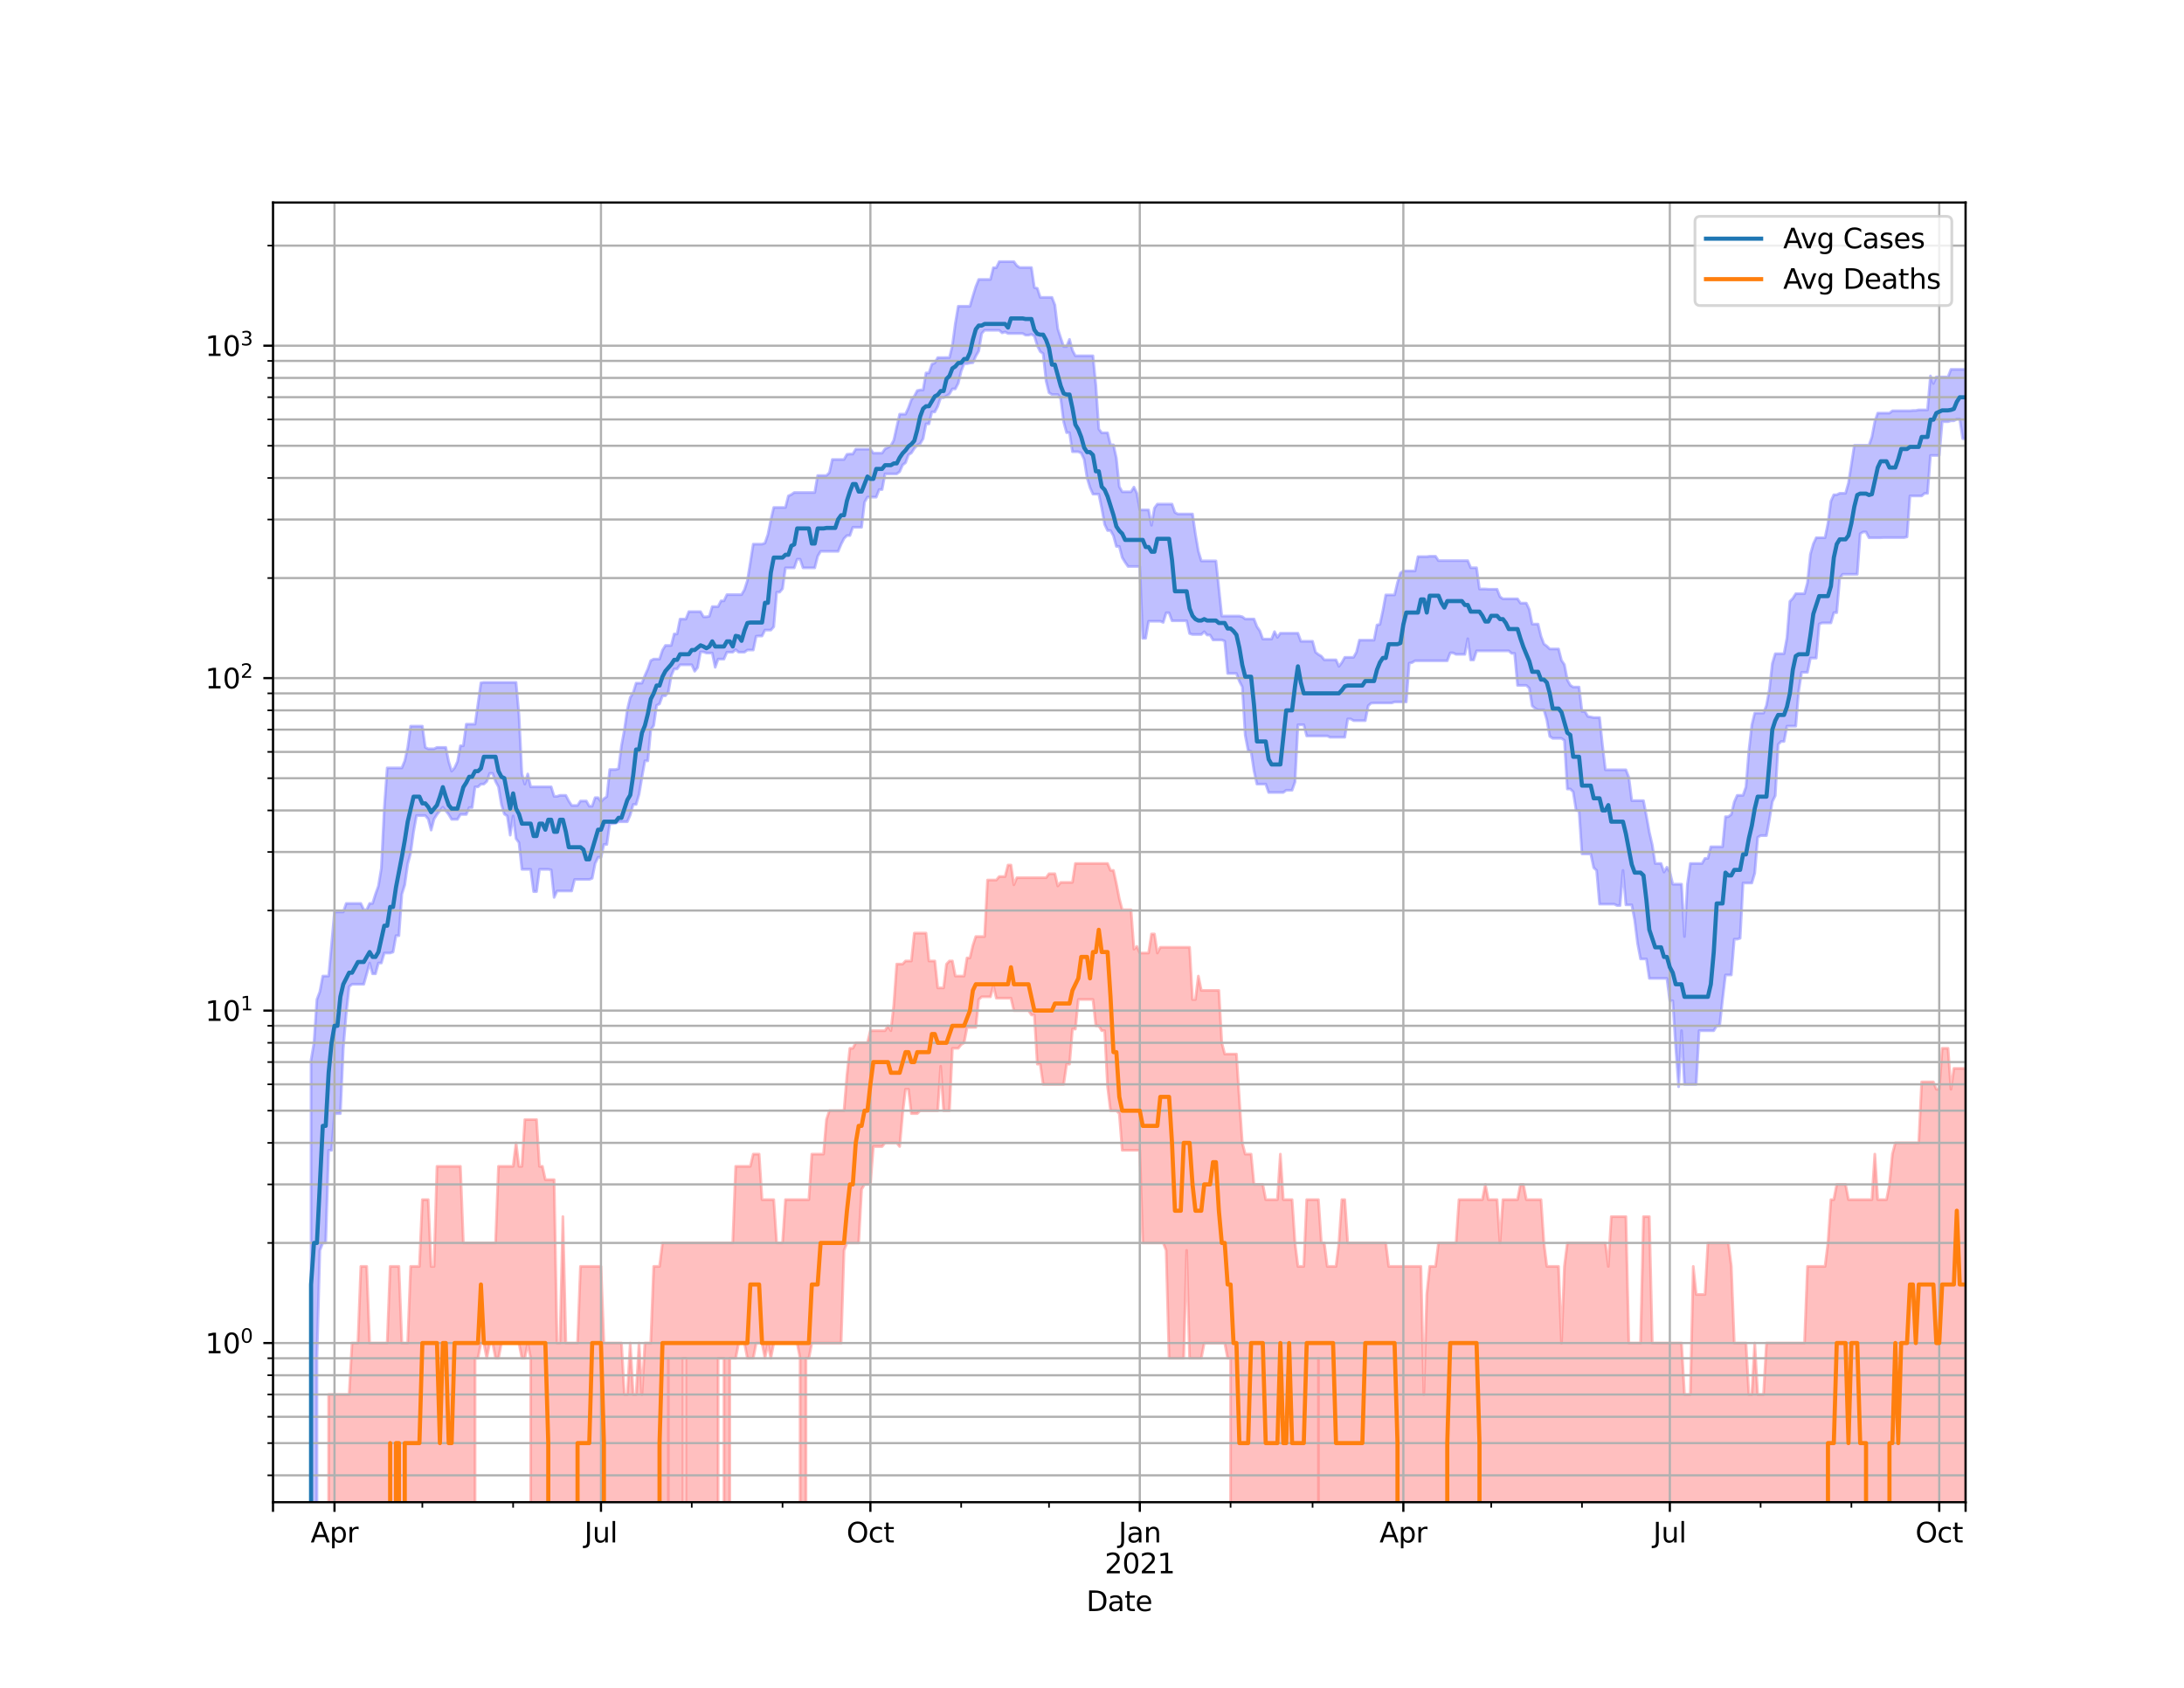 <?xml version="1.0" encoding="utf-8" standalone="no"?>
<!DOCTYPE svg PUBLIC "-//W3C//DTD SVG 1.1//EN"
  "http://www.w3.org/Graphics/SVG/1.1/DTD/svg11.dtd">
<svg height="612pt" version="1.1" viewBox="0 0 792 612" width="792pt" xmlns="http://www.w3.org/2000/svg" xmlns:xlink="http://www.w3.org/1999/xlink">
 <defs>
  <style type="text/css">*{stroke-linecap:butt;stroke-linejoin:round;}</style>
 </defs>
 <g id="figure_1">
  <g id="patch_1">
   <path d="M 0 612 
L 792 612 
L 792 0 
L 0 0 
z
" style="fill:#ffffff;"/>
  </g>
  <g id="axes_1">
   <g id="patch_2">
    <path d="M 99 544.68 
L 712.8 544.68 
L 712.8 73.44 
L 99 73.44 
z
" style="fill:#ffffff;"/>
   </g>
   <g id="PolyCollection_1">
    <path clip-path="url(#p68e2955192)" d="M 99 121029.531 
L 99 121029.531 
L 100.062 121029.531 
L 101.124 121029.531 
L 102.186 121029.531 
L 103.248 121029.531 
L 104.31 121029.531 
L 105.372 121029.531 
L 106.434 121029.531 
L 107.496 121029.531 
L 108.557 121029.531 
L 109.619 121029.531 
L 110.681 121029.531 
L 111.743 121029.531 
L 112.805 384.36 
L 113.867 378.112 
L 114.929 362.402 
L 115.991 359.571 
L 117.053 353.918 
L 118.115 353.918 
L 119.177 353.918 
L 120.239 342.484 
L 121.301 330.67 
L 122.363 330.67 
L 123.425 330.67 
L 124.487 330.67 
L 125.548 327.589 
L 126.61 327.589 
L 127.672 327.589 
L 128.734 327.589 
L 129.796 327.589 
L 130.858 327.589 
L 131.92 329.882 
L 132.982 329.882 
L 134.044 327.589 
L 135.106 327.589 
L 136.168 324.211 
L 137.23 321.257 
L 138.292 314.822 
L 139.354 293.077 
L 140.416 278.438 
L 141.478 278.438 
L 142.539 278.438 
L 143.601 278.438 
L 144.663 278.438 
L 145.725 278.438 
L 146.787 275.869 
L 147.849 270.998 
L 148.911 263.304 
L 149.973 263.304 
L 151.035 263.304 
L 152.097 263.304 
L 153.159 263.304 
L 154.221 270.998 
L 155.283 271.508 
L 156.345 271.508 
L 157.407 271.508 
L 158.469 270.998 
L 159.53 270.998 
L 160.592 270.998 
L 161.654 270.998 
L 162.716 276.149 
L 163.778 279.621 
L 164.84 278.438 
L 165.902 276.149 
L 166.964 270.409 
L 168.026 270.409 
L 169.088 262.579 
L 170.15 262.579 
L 171.212 262.579 
L 172.274 262.579 
L 173.336 255.203 
L 174.398 247.591 
L 175.46 247.429 
L 176.521 247.429 
L 177.583 247.429 
L 178.645 247.429 
L 179.707 247.429 
L 180.769 247.429 
L 181.831 247.429 
L 182.893 247.429 
L 183.955 247.429 
L 185.017 247.429 
L 186.079 247.429 
L 187.141 247.429 
L 188.203 259.232 
L 189.265 280.627 
L 190.327 284.312 
L 191.389 280.627 
L 192.451 285.303 
L 193.512 285.303 
L 194.574 285.303 
L 195.636 285.303 
L 196.698 285.303 
L 197.76 285.303 
L 198.822 285.303 
L 199.884 285.303 
L 200.946 288.748 
L 202.008 288.748 
L 203.07 288.393 
L 204.132 288.393 
L 205.194 288.393 
L 206.256 290.437 
L 207.318 292.056 
L 208.38 292.056 
L 209.442 292.056 
L 210.503 290.437 
L 211.565 290.437 
L 212.627 290.437 
L 213.689 292.309 
L 214.751 292.309 
L 215.813 289.225 
L 216.875 289.225 
L 217.937 290.683 
L 218.999 289.586 
L 220.061 288.867 
L 221.123 279.026 
L 222.185 279.026 
L 223.247 279.026 
L 224.309 278.731 
L 225.371 270.409 
L 226.433 264.635 
L 227.494 257.309 
L 228.556 252.878 
L 229.618 251.172 
L 230.68 247.699 
L 231.742 247.699 
L 232.804 247.699 
L 233.866 244.954 
L 234.928 242.591 
L 235.99 239.536 
L 237.052 238.983 
L 238.114 238.983 
L 239.176 238.983 
L 240.238 235.779 
L 241.3 234.039 
L 242.362 234.039 
L 243.424 234.039 
L 244.485 229.868 
L 245.547 229.868 
L 246.609 224.487 
L 247.671 224.487 
L 248.733 224.487 
L 249.795 221.776 
L 250.857 221.776 
L 251.919 221.776 
L 252.981 221.776 
L 254.043 221.776 
L 255.105 223.659 
L 256.167 223.659 
L 257.229 223.454 
L 258.291 219.958 
L 259.353 219.958 
L 260.415 219.958 
L 261.476 217.863 
L 262.538 217.863 
L 263.6 215.614 
L 264.662 215.614 
L 265.724 215.614 
L 266.786 215.614 
L 267.848 215.614 
L 268.91 215.614 
L 269.972 213.824 
L 271.034 210.525 
L 272.096 203.973 
L 273.158 197.295 
L 274.22 197.295 
L 275.282 197.295 
L 276.344 197.295 
L 277.406 196.924 
L 278.467 193.813 
L 279.529 188.514 
L 280.591 184.007 
L 281.653 184.007 
L 282.715 184.007 
L 283.777 184.007 
L 284.839 184.007 
L 285.901 179.813 
L 286.963 179.327 
L 288.025 178.583 
L 289.087 178.583 
L 290.149 178.583 
L 291.211 178.583 
L 292.273 178.583 
L 293.335 178.583 
L 294.397 178.583 
L 295.458 178.583 
L 296.52 172.432 
L 297.582 172.432 
L 298.644 172.432 
L 299.706 172.432 
L 300.768 171.362 
L 301.83 166.604 
L 302.892 166.604 
L 303.954 166.604 
L 305.016 166.604 
L 306.078 166.604 
L 307.14 164.738 
L 308.202 164.638 
L 309.264 164.638 
L 310.326 162.861 
L 311.388 162.861 
L 312.449 162.861 
L 313.511 162.861 
L 314.573 162.861 
L 315.635 162.861 
L 316.697 164.307 
L 317.759 164.307 
L 318.821 164.307 
L 319.883 164.307 
L 320.945 162.765 
L 322.007 162.222 
L 323.069 161.57 
L 324.131 159.599 
L 325.193 154.8 
L 326.255 150.177 
L 327.317 150.177 
L 328.379 150.177 
L 329.44 147.873 
L 330.502 144.908 
L 331.564 143.66 
L 332.626 141.635 
L 333.688 141.399 
L 334.75 141.399 
L 335.812 135.226 
L 336.874 135.226 
L 337.936 132.032 
L 338.998 131.623 
L 340.06 129.676 
L 341.122 129.676 
L 342.184 129.676 
L 343.246 129.642 
L 344.308 129.642 
L 345.37 125.304 
L 346.431 117.359 
L 347.493 111.05 
L 348.555 111.05 
L 349.617 111.05 
L 350.679 111.05 
L 351.741 111.05 
L 352.803 107.395 
L 353.865 103.941 
L 354.927 101.326 
L 355.989 101.326 
L 357.051 101.326 
L 358.113 101.326 
L 359.175 101.326 
L 360.237 97.073 
L 361.299 97.073 
L 362.361 94.86 
L 363.422 94.86 
L 364.484 94.86 
L 365.546 94.86 
L 366.608 94.86 
L 367.67 94.86 
L 368.732 96.31 
L 369.794 97.018 
L 370.856 97.018 
L 371.918 97.018 
L 372.98 97.018 
L 374.042 97.018 
L 375.104 104.276 
L 376.166 104.539 
L 377.228 107.828 
L 378.29 107.828 
L 379.352 107.828 
L 380.413 107.828 
L 381.475 107.828 
L 382.537 110.586 
L 383.599 119.263 
L 384.661 122.538 
L 385.723 125.671 
L 386.785 125.671 
L 387.847 123.046 
L 388.909 127.037 
L 389.971 129.021 
L 391.033 129.021 
L 392.095 129.021 
L 393.157 129.021 
L 394.219 129.021 
L 395.281 129.021 
L 396.343 129.021 
L 397.404 139.712 
L 398.466 155.578 
L 399.528 156.939 
L 400.59 156.939 
L 401.652 156.939 
L 402.714 161.309 
L 403.776 161.309 
L 404.838 166.123 
L 405.9 176.456 
L 406.962 178.323 
L 408.024 178.323 
L 409.086 178.323 
L 410.148 178.323 
L 411.21 176.623 
L 412.272 178.83 
L 413.334 184.898 
L 414.396 184.898 
L 415.457 184.898 
L 416.519 184.898 
L 417.581 190.457 
L 418.643 184.216 
L 419.705 182.786 
L 420.767 182.786 
L 421.829 182.786 
L 422.891 182.786 
L 423.953 182.786 
L 425.015 182.786 
L 426.077 185.82 
L 427.139 186.372 
L 428.201 186.372 
L 429.263 186.372 
L 430.325 186.372 
L 431.387 186.372 
L 432.448 186.372 
L 433.51 193.697 
L 434.572 199.86 
L 435.634 203.388 
L 436.696 203.388 
L 437.758 203.388 
L 438.82 203.388 
L 439.882 203.388 
L 440.944 203.388 
L 442.006 213.344 
L 443.068 223.386 
L 444.13 223.386 
L 445.192 223.386 
L 446.254 223.386 
L 447.316 223.386 
L 448.378 223.386 
L 449.439 223.386 
L 450.501 223.625 
L 451.563 224.452 
L 452.625 224.452 
L 453.687 224.452 
L 454.749 224.452 
L 455.811 227.2 
L 456.873 228.762 
L 457.935 231.712 
L 458.997 231.712 
L 460.059 231.712 
L 461.121 231.712 
L 462.183 229.027 
L 463.245 231.116 
L 464.307 229.599 
L 465.369 229.599 
L 466.43 229.599 
L 467.492 229.599 
L 468.554 229.599 
L 469.616 229.599 
L 470.678 229.599 
L 471.74 232.517 
L 472.802 232.517 
L 473.864 232.517 
L 474.926 232.517 
L 475.988 232.517 
L 477.05 236.474 
L 478.112 237.312 
L 479.174 237.938 
L 480.236 239.259 
L 481.298 239.259 
L 482.36 239.259 
L 483.421 239.259 
L 484.483 239.259 
L 485.545 241.617 
L 486.607 240.236 
L 487.669 238.344 
L 488.731 238.344 
L 489.793 238.344 
L 490.855 238.344 
L 491.917 236.431 
L 492.979 232.113 
L 494.041 232.113 
L 495.103 232.113 
L 496.165 232.113 
L 497.227 232.113 
L 498.289 232.113 
L 499.351 226.617 
L 500.412 226.4 
L 501.474 221.447 
L 502.536 215.702 
L 503.598 215.702 
L 504.66 215.702 
L 505.722 215.702 
L 506.784 211.25 
L 507.846 207.775 
L 508.908 207.022 
L 509.97 207.022 
L 511.032 207.022 
L 512.094 207.022 
L 513.156 207.022 
L 514.218 201.831 
L 515.28 201.831 
L 516.342 201.831 
L 517.403 201.831 
L 518.465 201.696 
L 519.527 201.696 
L 520.589 201.696 
L 521.651 203.296 
L 522.713 203.296 
L 523.775 203.296 
L 524.837 203.296 
L 525.899 203.296 
L 526.961 203.296 
L 528.023 203.296 
L 529.085 203.296 
L 530.147 203.296 
L 531.209 203.296 
L 532.271 203.296 
L 533.333 205.864 
L 534.394 205.864 
L 535.456 205.864 
L 536.518 213.569 
L 537.58 213.569 
L 538.642 213.569 
L 539.704 213.654 
L 540.766 213.654 
L 541.828 213.654 
L 542.89 213.654 
L 543.952 216.383 
L 545.014 217.133 
L 546.076 217.133 
L 547.138 217.133 
L 548.2 217.133 
L 549.262 217.133 
L 550.324 217.133 
L 551.385 218.697 
L 552.447 218.697 
L 553.509 218.697 
L 554.571 220.989 
L 555.633 226.292 
L 556.695 226.292 
L 557.757 226.292 
L 558.819 230.684 
L 559.881 233.499 
L 560.943 234.29 
L 562.005 235.307 
L 563.067 235.307 
L 564.129 235.307 
L 565.191 235.307 
L 566.253 239.443 
L 567.315 240.994 
L 568.376 246.52 
L 569.438 248.463 
L 570.5 249.127 
L 571.562 249.127 
L 572.624 249.127 
L 573.686 257.964 
L 574.748 257.964 
L 575.81 259.775 
L 576.872 259.98 
L 577.934 260.186 
L 578.996 260.186 
L 580.058 260.186 
L 581.12 270.242 
L 582.182 279.124 
L 583.244 279.124 
L 584.306 279.124 
L 585.367 279.124 
L 586.429 279.124 
L 587.491 279.124 
L 588.553 279.124 
L 589.615 279.124 
L 590.677 281.862 
L 591.739 290.315 
L 592.801 290.315 
L 593.863 290.315 
L 594.925 290.315 
L 595.987 290.315 
L 597.049 295.858 
L 598.111 301.752 
L 599.173 306.363 
L 600.235 313.093 
L 601.297 313.093 
L 602.358 313.093 
L 603.42 316.208 
L 604.482 314.433 
L 605.544 316.208 
L 606.606 320.599 
L 607.668 320.599 
L 608.73 320.599 
L 609.792 320.599 
L 610.854 339.584 
L 611.916 320.599 
L 612.978 313.093 
L 614.04 313.093 
L 615.102 313.093 
L 616.164 313.093 
L 617.226 313.093 
L 618.288 311.236 
L 619.349 311.236 
L 620.411 307.032 
L 621.473 307.032 
L 622.535 307.032 
L 623.597 307.032 
L 624.659 307.032 
L 625.721 296.13 
L 626.783 296.13 
L 627.845 295.316 
L 628.907 290.806 
L 629.969 288.393 
L 631.031 288.393 
L 632.093 288.393 
L 633.155 285.303 
L 634.217 272.109 
L 635.279 262.868 
L 636.34 258.561 
L 637.402 258.561 
L 638.464 258.561 
L 639.526 258.561 
L 640.588 255.769 
L 641.65 250.026 
L 642.712 240.566 
L 643.774 237.046 
L 644.836 237.046 
L 645.898 237.046 
L 646.96 237.046 
L 648.022 231.235 
L 649.084 218.048 
L 650.146 216.952 
L 651.208 215.262 
L 652.27 215.262 
L 653.331 215.262 
L 654.393 215.262 
L 655.455 211.25 
L 656.517 200.981 
L 657.579 197.212 
L 658.641 194.968 
L 659.703 194.968 
L 660.765 194.968 
L 661.827 194.968 
L 662.889 189.772 
L 663.951 181.745 
L 665.013 179.4 
L 666.075 179.4 
L 667.137 178.859 
L 668.199 178.859 
L 669.261 178.859 
L 670.322 175.152 
L 671.384 168.36 
L 672.446 161.486 
L 673.508 161.486 
L 674.57 161.486 
L 675.632 161.486 
L 676.694 161.486 
L 677.756 161.486 
L 678.818 158.463 
L 679.88 152.852 
L 680.942 149.792 
L 682.004 149.792 
L 683.066 149.792 
L 684.128 149.792 
L 685.19 149.792 
L 686.252 148.963 
L 687.313 148.963 
L 688.375 148.963 
L 689.437 148.963 
L 690.499 148.963 
L 691.561 148.963 
L 692.623 148.963 
L 693.685 148.848 
L 694.747 148.848 
L 695.809 148.627 
L 696.871 148.627 
L 697.933 148.627 
L 698.995 148.627 
L 700.057 136.306 
L 701.119 139.042 
L 702.181 136.688 
L 703.243 136.688 
L 704.304 136.688 
L 705.366 136.688 
L 706.428 136.688 
L 707.49 133.927 
L 708.552 133.927 
L 709.614 133.927 
L 710.676 133.927 
L 711.738 133.927 
L 712.8 133.927 
L 712.8 159.128 
L 712.8 159.128 
L 711.738 159.068 
L 710.676 151.948 
L 709.614 151.948 
L 708.552 152.579 
L 707.49 152.579 
L 706.428 152.897 
L 705.366 152.897 
L 704.304 152.897 
L 703.243 165.151 
L 702.181 165.151 
L 701.119 165.151 
L 700.057 165.151 
L 698.995 178.903 
L 697.933 178.903 
L 696.871 179.813 
L 695.809 179.813 
L 694.747 179.813 
L 693.685 179.813 
L 692.623 179.813 
L 691.561 194.672 
L 690.499 194.928 
L 689.437 194.928 
L 688.375 194.928 
L 687.313 194.928 
L 686.252 194.928 
L 685.19 194.928 
L 684.128 194.928 
L 683.066 194.928 
L 682.004 194.987 
L 680.942 194.987 
L 679.88 194.987 
L 678.818 194.987 
L 677.756 194.987 
L 676.694 192.892 
L 675.632 192.892 
L 674.57 193.523 
L 673.508 208.232 
L 672.446 208.232 
L 671.384 208.232 
L 670.322 208.232 
L 669.261 208.232 
L 668.199 208.232 
L 667.137 209.68 
L 666.075 222.141 
L 665.013 222.141 
L 663.951 225.862 
L 662.889 225.862 
L 661.827 225.862 
L 660.765 225.862 
L 659.703 226.256 
L 658.641 238.617 
L 657.579 238.617 
L 656.517 238.617 
L 655.455 243.784 
L 654.393 243.784 
L 653.331 243.784 
L 652.27 250.538 
L 651.208 263.304 
L 650.146 263.304 
L 649.084 263.304 
L 648.022 263.304 
L 646.96 268.844 
L 645.898 268.844 
L 644.836 269.91 
L 643.774 288.511 
L 642.712 290.683 
L 641.65 297.096 
L 640.588 302.984 
L 639.526 302.984 
L 638.464 302.984 
L 637.402 303.611 
L 636.34 316.61 
L 635.279 320.164 
L 634.217 320.164 
L 633.155 320.164 
L 632.093 320.164 
L 631.031 340.214 
L 629.969 340.533 
L 628.907 340.533 
L 627.845 353.507 
L 626.783 353.507 
L 625.721 353.507 
L 624.659 362.402 
L 623.597 371.946 
L 622.535 371.946 
L 621.473 373.721 
L 620.411 373.721 
L 619.349 373.721 
L 618.288 373.721 
L 617.226 373.721 
L 616.164 373.721 
L 615.102 393.173 
L 614.04 393.173 
L 612.978 393.173 
L 611.916 393.173 
L 610.854 393.173 
L 609.792 373.721 
L 608.73 394.053 
L 607.668 379.438 
L 606.606 362.889 
L 605.544 362.889 
L 604.482 354.749 
L 603.42 354.749 
L 602.358 354.749 
L 601.297 354.749 
L 600.235 354.749 
L 599.173 354.749 
L 598.111 354.749 
L 597.049 347.706 
L 595.987 347.706 
L 594.925 347.706 
L 593.863 342.154 
L 592.801 333.662 
L 591.739 328.09 
L 590.677 328.09 
L 589.615 328.09 
L 588.553 315.609 
L 587.491 328.343 
L 586.429 328.343 
L 585.367 327.839 
L 584.306 327.839 
L 583.244 327.839 
L 582.182 327.839 
L 581.12 327.839 
L 580.058 327.839 
L 578.996 315.609 
L 577.934 314.627 
L 576.872 309.62 
L 575.81 309.62 
L 574.748 309.62 
L 573.686 309.62 
L 572.624 293.988 
L 571.562 293.857 
L 570.5 287.112 
L 569.438 286.087 
L 568.376 286.087 
L 567.315 268.44 
L 566.253 267.72 
L 565.191 267.72 
L 564.129 267.72 
L 563.067 267.72 
L 562.005 267.01 
L 560.943 261.018 
L 559.881 257.374 
L 558.819 257.374 
L 557.757 257.374 
L 556.695 256.855 
L 555.633 255.959 
L 554.571 249.519 
L 553.509 248.518 
L 552.447 248.518 
L 551.385 248.518 
L 550.324 248.518 
L 549.262 236.913 
L 548.2 236.913 
L 547.138 235.995 
L 546.076 235.995 
L 545.014 235.995 
L 543.952 235.995 
L 542.89 235.995 
L 541.828 235.995 
L 540.766 235.995 
L 539.704 235.995 
L 538.642 235.995 
L 537.58 235.995 
L 536.518 235.995 
L 535.456 235.995 
L 534.394 239.305 
L 533.333 239.305 
L 532.271 231.592 
L 531.209 237.268 
L 530.147 237.268 
L 529.085 237.268 
L 528.023 237.268 
L 526.961 236.737 
L 525.899 236.737 
L 524.837 239.582 
L 523.775 239.582 
L 522.713 239.582 
L 521.651 239.582 
L 520.589 239.582 
L 519.527 239.582 
L 518.465 239.582 
L 517.403 239.582 
L 516.342 239.582 
L 515.28 239.582 
L 514.218 239.582 
L 513.156 239.582 
L 512.094 240.236 
L 511.032 240.472 
L 509.97 254.519 
L 508.908 254.519 
L 507.846 254.519 
L 506.784 254.519 
L 505.722 254.519 
L 504.66 254.891 
L 503.598 254.891 
L 502.536 254.891 
L 501.474 254.891 
L 500.412 254.891 
L 499.351 254.891 
L 498.289 254.891 
L 497.227 254.953 
L 496.165 255.895 
L 495.103 261.299 
L 494.041 261.299 
L 492.979 261.299 
L 491.917 261.299 
L 490.855 261.299 
L 489.793 260.67 
L 488.731 260.67 
L 487.669 267.324 
L 486.607 267.324 
L 485.545 267.324 
L 484.483 267.324 
L 483.421 267.324 
L 482.36 267.324 
L 481.298 266.853 
L 480.236 266.853 
L 479.174 266.853 
L 478.112 266.853 
L 477.05 266.853 
L 475.988 266.853 
L 474.926 266.853 
L 473.864 266.853 
L 472.802 262.795 
L 471.74 262.795 
L 470.678 262.795 
L 469.616 283.554 
L 468.554 286.54 
L 467.492 286.54 
L 466.43 286.54 
L 465.369 287.343 
L 464.307 287.343 
L 463.245 287.343 
L 462.183 287.343 
L 461.121 287.343 
L 460.059 287.343 
L 458.997 284.312 
L 457.935 284.312 
L 456.873 284.312 
L 455.811 284.312 
L 454.749 279.521 
L 453.687 272.456 
L 452.625 272.109 
L 451.563 266.619 
L 450.501 249.072 
L 449.439 246.999 
L 448.378 244.188 
L 447.316 244.188 
L 446.254 244.188 
L 445.192 244.188 
L 444.13 232.476 
L 443.068 232.032 
L 442.006 232.032 
L 440.944 232.032 
L 439.882 232.032 
L 438.82 230.255 
L 437.758 230.255 
L 436.696 229.065 
L 435.634 230.061 
L 434.572 230.061 
L 433.51 230.061 
L 432.448 230.061 
L 431.387 229.714 
L 430.325 225.082 
L 429.263 225.082 
L 428.201 225.082 
L 427.139 225.082 
L 426.077 225.082 
L 425.015 225.082 
L 423.953 222.207 
L 422.891 222.207 
L 421.829 225.683 
L 420.767 225.258 
L 419.705 225.258 
L 418.643 225.258 
L 417.581 225.258 
L 416.519 225.258 
L 415.457 231.433 
L 414.396 231.433 
L 413.334 205.403 
L 412.272 205.403 
L 411.21 205.403 
L 410.148 205.403 
L 409.086 205.403 
L 408.024 203.902 
L 406.962 202.171 
L 405.9 198.129 
L 404.838 198.129 
L 403.776 194.26 
L 402.714 192.362 
L 401.652 192.362 
L 400.59 190.149 
L 399.528 184.297 
L 398.466 179.165 
L 397.404 179.165 
L 396.343 179.165 
L 395.281 176.763 
L 394.219 173.275 
L 393.157 166.547 
L 392.095 164.274 
L 391.033 163.802 
L 389.971 163.802 
L 388.909 163.802 
L 387.847 156.881 
L 386.785 156.881 
L 385.723 152.959 
L 384.661 144.612 
L 383.599 143.062 
L 382.537 143.062 
L 381.475 143.062 
L 380.413 142.39 
L 379.352 138.132 
L 378.29 128.218 
L 377.228 127.482 
L 376.166 125.345 
L 375.104 121.818 
L 374.042 121.244 
L 372.98 121.516 
L 371.918 121.516 
L 370.856 120.916 
L 369.794 120.916 
L 368.732 120.916 
L 367.67 120.916 
L 366.608 120.916 
L 365.546 120.916 
L 364.484 120.365 
L 363.422 120.69 
L 362.361 119.755 
L 361.299 119.755 
L 360.237 119.755 
L 359.175 119.755 
L 358.113 119.755 
L 357.051 119.755 
L 355.989 120.925 
L 354.927 127.281 
L 353.865 129.122 
L 352.803 131.517 
L 351.741 131.623 
L 350.679 131.871 
L 349.617 131.871 
L 348.555 134.585 
L 347.493 138.96 
L 346.431 141.017 
L 345.37 141.017 
L 344.308 142.842 
L 343.246 143.601 
L 342.184 144.19 
L 341.122 144.19 
L 340.06 147.352 
L 338.998 149.359 
L 337.936 149.359 
L 336.874 153.691 
L 335.812 153.691 
L 334.75 159.068 
L 333.688 160.853 
L 332.626 161.423 
L 331.564 162.583 
L 330.502 164.24 
L 329.44 164.905 
L 328.379 167.792 
L 327.317 168.587 
L 326.255 171.035 
L 325.193 171.818 
L 324.131 171.818 
L 323.069 171.818 
L 322.007 171.818 
L 320.945 171.818 
L 319.883 177.509 
L 318.821 177.509 
L 317.759 180.26 
L 316.697 180.26 
L 315.635 180.26 
L 314.573 180.26 
L 313.511 182.1 
L 312.449 191.189 
L 311.388 191.189 
L 310.326 191.189 
L 309.264 191.189 
L 308.202 194.182 
L 307.14 194.182 
L 306.078 195.265 
L 305.016 197.357 
L 303.954 199.904 
L 302.892 199.904 
L 301.83 199.904 
L 300.768 199.904 
L 299.706 199.904 
L 298.644 199.904 
L 297.582 199.904 
L 296.52 201.696 
L 295.458 205.912 
L 294.397 205.912 
L 293.335 205.912 
L 292.273 205.912 
L 291.211 205.912 
L 290.149 202.765 
L 289.087 202.765 
L 288.025 205.912 
L 286.963 205.912 
L 285.901 205.912 
L 284.839 205.912 
L 283.777 213.457 
L 282.715 214.711 
L 281.653 214.711 
L 280.591 227.273 
L 279.529 228.461 
L 278.467 228.461 
L 277.406 228.461 
L 276.344 230.606 
L 275.282 230.606 
L 274.22 230.684 
L 273.158 235.693 
L 272.096 235.693 
L 271.034 235.693 
L 269.972 236.474 
L 268.91 236.474 
L 267.848 236.474 
L 266.786 235.564 
L 265.724 236.474 
L 264.662 236.474 
L 263.6 236.474 
L 262.538 238.983 
L 261.476 238.983 
L 260.415 238.983 
L 259.353 241.956 
L 258.291 236.781 
L 257.229 236.781 
L 256.167 236.781 
L 255.105 236.387 
L 254.043 236.387 
L 252.981 242.053 
L 251.919 243.384 
L 250.857 241.041 
L 249.795 241.041 
L 248.733 241.041 
L 247.671 241.041 
L 246.609 241.041 
L 245.547 242.542 
L 244.485 242.542 
L 243.424 244.954 
L 242.362 250.94 
L 241.3 252.284 
L 240.238 252.284 
L 239.176 255.203 
L 238.114 255.769 
L 237.052 263.085 
L 235.99 264.635 
L 234.928 275.869 
L 233.866 275.869 
L 232.804 281.758 
L 231.742 288.041 
L 230.68 291.678 
L 229.618 291.678 
L 228.556 295.451 
L 227.494 297.938 
L 226.433 297.938 
L 225.371 297.938 
L 224.309 297.938 
L 223.247 298.507 
L 222.185 298.65 
L 221.123 298.65 
L 220.061 306.197 
L 218.999 306.197 
L 217.937 310.873 
L 216.875 310.873 
L 215.813 313.093 
L 214.751 318.462 
L 213.689 318.882 
L 212.627 318.882 
L 211.565 318.882 
L 210.503 318.882 
L 209.442 318.882 
L 208.38 318.882 
L 207.318 323.055 
L 206.256 323.055 
L 205.194 323.055 
L 204.132 323.055 
L 203.07 323.055 
L 202.008 323.055 
L 200.946 325.393 
L 199.884 315.411 
L 198.822 315.214 
L 197.76 315.214 
L 196.698 315.214 
L 195.636 315.214 
L 194.574 323.284 
L 193.512 323.284 
L 192.451 315.214 
L 191.389 315.214 
L 190.327 315.214 
L 189.265 315.214 
L 188.203 305.538 
L 187.141 304.086 
L 186.079 295.858 
L 185.017 302.829 
L 183.955 295.858 
L 182.893 295.182 
L 181.831 291.678 
L 180.769 285.303 
L 179.707 283.339 
L 178.645 280.425 
L 177.583 280.425 
L 176.521 283.339 
L 175.46 284.312 
L 174.398 284.312 
L 173.336 285.303 
L 172.274 285.303 
L 171.212 292.82 
L 170.15 292.82 
L 169.088 295.316 
L 168.026 295.316 
L 166.964 295.316 
L 165.902 297.096 
L 164.84 297.096 
L 163.778 297.096 
L 162.716 295.316 
L 161.654 293.988 
L 160.592 292.692 
L 159.53 293.988 
L 158.469 295.316 
L 157.407 296.957 
L 156.345 300.997 
L 155.283 296.957 
L 154.221 295.722 
L 153.159 295.722 
L 152.097 295.722 
L 151.035 295.722 
L 149.973 301.6 
L 148.911 309.267 
L 147.849 313.282 
L 146.787 320.817 
L 145.725 324.211 
L 144.663 339.271 
L 143.601 339.271 
L 142.539 345.204 
L 141.478 345.554 
L 140.416 345.554 
L 139.354 345.554 
L 138.292 349.191 
L 137.23 349.191 
L 136.168 353.1 
L 135.106 353.1 
L 134.044 349.191 
L 132.982 353.1 
L 131.92 356.886 
L 130.858 356.886 
L 129.796 356.886 
L 128.734 356.886 
L 127.672 356.886 
L 126.61 357.766 
L 125.548 367.488 
L 124.487 380.113 
L 123.425 403.775 
L 122.363 403.775 
L 121.301 403.775 
L 120.239 417.084 
L 119.177 417.084 
L 118.115 450.686 
L 117.053 450.686 
L 115.991 453.371 
L 114.929 492.489 
L 113.867 121029.531 
L 112.805 121029.531 
L 111.743 121029.531 
L 110.681 121029.531 
L 109.619 121029.531 
L 108.557 121029.531 
L 107.496 121029.531 
L 106.434 121029.531 
L 105.372 121029.531 
L 104.31 121029.531 
L 103.248 121029.531 
L 102.186 121029.531 
L 101.124 121029.531 
L 100.062 121029.531 
L 99 121029.531 
z
" style="fill:#8080ff;fill-opacity:0.5;stroke:#8080ff;stroke-opacity:0.5;"/>
   </g>
   <g id="PolyCollection_2">
    <path clip-path="url(#p68e2955192)" d="M 99 121029.531 
L 99 121029.531 
L 100.062 121029.531 
L 101.124 121029.531 
L 102.186 121029.531 
L 103.248 121029.531 
L 104.31 121029.531 
L 105.372 121029.531 
L 106.434 121029.531 
L 107.496 121029.531 
L 108.557 121029.531 
L 109.619 121029.531 
L 110.681 121029.531 
L 111.743 121029.531 
L 112.805 121029.531 
L 113.867 121029.531 
L 114.929 121029.531 
L 115.991 121029.531 
L 117.053 121029.531 
L 118.115 121029.531 
L 119.177 505.645 
L 120.239 505.645 
L 121.301 505.645 
L 122.363 505.645 
L 123.425 505.645 
L 124.487 505.645 
L 125.548 505.645 
L 126.61 505.645 
L 127.672 486.973 
L 128.734 486.973 
L 129.796 486.973 
L 130.858 459.194 
L 131.92 459.194 
L 132.982 459.194 
L 134.044 486.973 
L 135.106 486.973 
L 136.168 486.973 
L 137.23 486.973 
L 138.292 486.973 
L 139.354 486.973 
L 140.416 486.973 
L 141.478 459.194 
L 142.539 459.194 
L 143.601 459.194 
L 144.663 459.194 
L 145.725 486.973 
L 146.787 486.973 
L 147.849 486.973 
L 148.911 459.194 
L 149.973 459.194 
L 151.035 459.194 
L 152.097 459.194 
L 153.159 434.975 
L 154.221 434.975 
L 155.283 434.975 
L 156.345 459.194 
L 157.407 459.194 
L 158.469 422.907 
L 159.53 422.907 
L 160.592 422.907 
L 161.654 422.907 
L 162.716 422.907 
L 163.778 422.907 
L 164.84 422.907 
L 165.902 422.907 
L 166.964 422.907 
L 168.026 450.686 
L 169.088 450.686 
L 170.15 450.686 
L 171.212 450.686 
L 172.274 450.686 
L 173.336 450.686 
L 174.398 450.686 
L 175.46 450.686 
L 176.521 450.686 
L 177.583 450.686 
L 178.645 450.686 
L 179.707 450.686 
L 180.769 422.907 
L 181.831 422.907 
L 182.893 422.907 
L 183.955 422.907 
L 185.017 422.907 
L 186.079 422.907 
L 187.141 414.399 
L 188.203 422.907 
L 189.265 422.907 
L 190.327 405.957 
L 191.389 405.957 
L 192.451 405.957 
L 193.512 405.957 
L 194.574 405.957 
L 195.636 422.907 
L 196.698 422.907 
L 197.76 427.743 
L 198.822 427.743 
L 199.884 427.743 
L 200.946 427.743 
L 202.008 486.973 
L 203.07 486.973 
L 204.132 441.141 
L 205.194 486.973 
L 206.256 486.973 
L 207.318 486.973 
L 208.38 486.973 
L 209.442 486.973 
L 210.503 459.194 
L 211.565 459.194 
L 212.627 459.194 
L 213.689 459.194 
L 214.751 459.194 
L 215.813 459.194 
L 216.875 459.194 
L 217.937 459.194 
L 218.999 486.973 
L 220.061 486.973 
L 221.123 486.973 
L 222.185 486.973 
L 223.247 486.973 
L 224.309 486.973 
L 225.371 486.973 
L 226.433 505.645 
L 227.494 505.645 
L 228.556 486.973 
L 229.618 505.645 
L 230.68 505.645 
L 231.742 486.973 
L 232.804 505.645 
L 233.866 486.973 
L 234.928 486.973 
L 235.99 486.973 
L 237.052 459.194 
L 238.114 459.194 
L 239.176 459.194 
L 240.238 450.686 
L 241.3 450.686 
L 242.362 450.686 
L 243.424 450.686 
L 244.485 450.686 
L 245.547 450.686 
L 246.609 450.686 
L 247.671 450.686 
L 248.733 450.686 
L 249.795 450.686 
L 250.857 450.686 
L 251.919 450.686 
L 252.981 450.686 
L 254.043 450.686 
L 255.105 450.686 
L 256.167 450.686 
L 257.229 450.686 
L 258.291 450.686 
L 259.353 450.686 
L 260.415 450.686 
L 261.476 450.686 
L 262.538 450.686 
L 263.6 450.686 
L 264.662 450.686 
L 265.724 450.686 
L 266.786 422.907 
L 267.848 422.907 
L 268.91 422.907 
L 269.972 422.907 
L 271.034 422.907 
L 272.096 422.907 
L 273.158 418.481 
L 274.22 418.481 
L 275.282 418.481 
L 276.344 434.975 
L 277.406 434.975 
L 278.467 434.975 
L 279.529 434.975 
L 280.591 434.975 
L 281.653 450.686 
L 282.715 450.686 
L 283.777 450.686 
L 284.839 434.975 
L 285.901 434.975 
L 286.963 434.975 
L 288.025 434.975 
L 289.087 434.975 
L 290.149 434.975 
L 291.211 434.975 
L 292.273 434.975 
L 293.335 434.975 
L 294.397 418.481 
L 295.458 418.481 
L 296.52 418.481 
L 297.582 418.481 
L 298.644 418.481 
L 299.706 405.957 
L 300.768 402.717 
L 301.83 402.717 
L 302.892 402.717 
L 303.954 402.717 
L 305.016 402.717 
L 306.078 402.717 
L 307.14 389.794 
L 308.202 380.113 
L 309.264 380.113 
L 310.326 378.112 
L 311.388 378.112 
L 312.449 378.112 
L 313.511 378.112 
L 314.573 378.112 
L 315.635 373.721 
L 316.697 373.721 
L 317.759 373.721 
L 318.821 373.721 
L 319.883 373.721 
L 320.945 373.721 
L 322.007 371.946 
L 323.069 373.721 
L 324.131 364.377 
L 325.193 349.569 
L 326.255 349.569 
L 327.317 349.569 
L 328.379 348.443 
L 329.44 348.443 
L 330.502 348.443 
L 331.564 338.345 
L 332.626 338.345 
L 333.688 338.345 
L 334.75 338.345 
L 335.812 338.345 
L 336.874 348.443 
L 337.936 348.443 
L 338.998 348.443 
L 340.06 358.211 
L 341.122 358.211 
L 342.184 358.211 
L 343.246 349.569 
L 344.308 348.443 
L 345.37 348.443 
L 346.431 353.918 
L 347.493 353.918 
L 348.555 353.918 
L 349.617 353.918 
L 350.679 347.341 
L 351.741 347.341 
L 352.803 342.816 
L 353.865 339.584 
L 354.927 339.584 
L 355.989 339.584 
L 357.051 339.584 
L 358.113 319.094 
L 359.175 319.094 
L 360.237 319.094 
L 361.299 319.094 
L 362.361 317.837 
L 363.422 317.837 
L 364.484 317.837 
L 365.546 313.663 
L 366.608 313.663 
L 367.67 320.817 
L 368.732 318.253 
L 369.794 318.253 
L 370.856 318.253 
L 371.918 318.253 
L 372.98 318.253 
L 374.042 318.253 
L 375.104 318.253 
L 376.166 318.253 
L 377.228 318.253 
L 378.29 318.253 
L 379.352 318.253 
L 380.413 316.813 
L 381.475 316.813 
L 382.537 316.813 
L 383.599 321.257 
L 384.661 319.949 
L 385.723 319.949 
L 386.785 319.949 
L 387.847 319.949 
L 388.909 319.949 
L 389.971 313.093 
L 391.033 313.093 
L 392.095 313.093 
L 393.157 313.093 
L 394.219 313.093 
L 395.281 313.093 
L 396.343 313.093 
L 397.404 313.093 
L 398.466 313.093 
L 399.528 313.093 
L 400.59 313.093 
L 401.652 313.093 
L 402.714 315.609 
L 403.776 315.609 
L 404.838 320.381 
L 405.9 325.873 
L 406.962 329.882 
L 408.024 329.882 
L 409.086 329.882 
L 410.148 329.882 
L 411.21 344.167 
L 412.272 343.151 
L 413.334 345.554 
L 414.396 345.554 
L 415.457 345.554 
L 416.519 345.554 
L 417.581 338.652 
L 418.643 338.652 
L 419.705 345.554 
L 420.767 343.487 
L 421.829 343.487 
L 422.891 343.487 
L 423.953 343.487 
L 425.015 343.487 
L 426.077 343.487 
L 427.139 343.487 
L 428.201 343.487 
L 429.263 343.487 
L 430.325 343.487 
L 431.387 343.487 
L 432.448 362.402 
L 433.51 362.402 
L 434.572 353.918 
L 435.634 359.114 
L 436.696 359.114 
L 437.758 359.114 
L 438.82 359.114 
L 439.882 359.114 
L 440.944 359.114 
L 442.006 359.114 
L 443.068 378.112 
L 444.13 382.194 
L 445.192 382.194 
L 446.254 382.194 
L 447.316 382.194 
L 448.378 382.194 
L 449.439 398.688 
L 450.501 414.399 
L 451.563 418.481 
L 452.625 418.481 
L 453.687 418.481 
L 454.749 429.46 
L 455.811 429.46 
L 456.873 429.46 
L 457.935 429.46 
L 458.997 434.975 
L 460.059 434.975 
L 461.121 434.975 
L 462.183 434.975 
L 463.245 434.975 
L 464.307 418.481 
L 465.369 434.975 
L 466.43 434.975 
L 467.492 434.975 
L 468.554 434.975 
L 469.616 450.686 
L 470.678 459.194 
L 471.74 459.194 
L 472.802 459.194 
L 473.864 434.975 
L 474.926 434.975 
L 475.988 434.975 
L 477.05 434.975 
L 478.112 434.975 
L 479.174 450.686 
L 480.236 450.686 
L 481.298 459.194 
L 482.36 459.194 
L 483.421 459.194 
L 484.483 459.194 
L 485.545 450.686 
L 486.607 434.975 
L 487.669 434.975 
L 488.731 450.686 
L 489.793 450.686 
L 490.855 450.686 
L 491.917 450.686 
L 492.979 450.686 
L 494.041 450.686 
L 495.103 450.686 
L 496.165 450.686 
L 497.227 450.686 
L 498.289 450.686 
L 499.351 450.686 
L 500.412 450.686 
L 501.474 450.686 
L 502.536 450.686 
L 503.598 459.194 
L 504.66 459.194 
L 505.722 459.194 
L 506.784 459.194 
L 507.846 459.194 
L 508.908 459.194 
L 509.97 459.194 
L 511.032 459.194 
L 512.094 459.194 
L 513.156 459.194 
L 514.218 459.194 
L 515.28 459.194 
L 516.342 505.645 
L 517.403 469.358 
L 518.465 459.194 
L 519.527 459.194 
L 520.589 459.194 
L 521.651 450.686 
L 522.713 450.686 
L 523.775 450.686 
L 524.837 450.686 
L 525.899 450.686 
L 526.961 450.686 
L 528.023 450.686 
L 529.085 434.975 
L 530.147 434.975 
L 531.209 434.975 
L 532.271 434.975 
L 533.333 434.975 
L 534.394 434.975 
L 535.456 434.975 
L 536.518 434.975 
L 537.58 434.975 
L 538.642 429.46 
L 539.704 434.975 
L 540.766 434.975 
L 541.828 434.975 
L 542.89 434.975 
L 543.952 450.686 
L 545.014 434.975 
L 546.076 434.975 
L 547.138 434.975 
L 548.2 434.975 
L 549.262 434.975 
L 550.324 434.975 
L 551.385 429.46 
L 552.447 429.46 
L 553.509 434.975 
L 554.571 434.975 
L 555.633 434.975 
L 556.695 434.975 
L 557.757 434.975 
L 558.819 434.975 
L 559.881 450.686 
L 560.943 459.194 
L 562.005 459.194 
L 563.067 459.194 
L 564.129 459.194 
L 565.191 459.194 
L 566.253 486.973 
L 567.315 459.194 
L 568.376 450.686 
L 569.438 450.686 
L 570.5 450.686 
L 571.562 450.686 
L 572.624 450.686 
L 573.686 450.686 
L 574.748 450.686 
L 575.81 450.686 
L 576.872 450.686 
L 577.934 450.686 
L 578.996 450.686 
L 580.058 450.686 
L 581.12 450.686 
L 582.182 450.686 
L 583.244 459.194 
L 584.306 441.141 
L 585.367 441.141 
L 586.429 441.141 
L 587.491 441.141 
L 588.553 441.141 
L 589.615 441.141 
L 590.677 486.973 
L 591.739 486.973 
L 592.801 486.973 
L 593.863 486.973 
L 594.925 486.973 
L 595.987 441.141 
L 597.049 441.141 
L 598.111 441.141 
L 599.173 486.973 
L 600.235 486.973 
L 601.297 486.973 
L 602.358 486.973 
L 603.42 486.973 
L 604.482 486.973 
L 605.544 486.973 
L 606.606 486.973 
L 607.668 486.973 
L 608.73 486.973 
L 609.792 486.973 
L 610.854 505.645 
L 611.916 505.645 
L 612.978 505.645 
L 614.04 459.194 
L 615.102 469.358 
L 616.164 469.358 
L 617.226 469.358 
L 618.288 469.358 
L 619.349 450.686 
L 620.411 450.686 
L 621.473 450.686 
L 622.535 450.686 
L 623.597 450.686 
L 624.659 450.686 
L 625.721 450.686 
L 626.783 450.686 
L 627.845 459.194 
L 628.907 486.973 
L 629.969 486.973 
L 631.031 486.973 
L 632.093 486.973 
L 633.155 486.973 
L 634.217 505.645 
L 635.279 505.645 
L 636.34 486.973 
L 637.402 505.645 
L 638.464 505.645 
L 639.526 505.645 
L 640.588 486.973 
L 641.65 486.973 
L 642.712 486.973 
L 643.774 486.973 
L 644.836 486.973 
L 645.898 486.973 
L 646.96 486.973 
L 648.022 486.973 
L 649.084 486.973 
L 650.146 486.973 
L 651.208 486.973 
L 652.27 486.973 
L 653.331 486.973 
L 654.393 486.973 
L 655.455 459.194 
L 656.517 459.194 
L 657.579 459.194 
L 658.641 459.194 
L 659.703 459.194 
L 660.765 459.194 
L 661.827 459.194 
L 662.889 450.686 
L 663.951 434.975 
L 665.013 434.975 
L 666.075 429.46 
L 667.137 429.46 
L 668.199 429.46 
L 669.261 429.46 
L 670.322 434.975 
L 671.384 434.975 
L 672.446 434.975 
L 673.508 434.975 
L 674.57 434.975 
L 675.632 434.975 
L 676.694 434.975 
L 677.756 434.975 
L 678.818 434.975 
L 679.88 418.481 
L 680.942 434.975 
L 682.004 434.975 
L 683.066 434.975 
L 684.128 434.975 
L 685.19 429.46 
L 686.252 418.481 
L 687.313 414.399 
L 688.375 414.399 
L 689.437 414.399 
L 690.499 414.399 
L 691.561 414.399 
L 692.623 414.399 
L 693.685 414.399 
L 694.747 414.399 
L 695.809 414.399 
L 696.871 392.307 
L 697.933 392.307 
L 698.995 392.307 
L 700.057 392.307 
L 701.119 392.307 
L 702.181 394.948 
L 703.243 394.948 
L 704.304 380.113 
L 705.366 380.113 
L 706.428 380.113 
L 707.49 394.948 
L 708.552 387.396 
L 709.614 387.396 
L 710.676 387.396 
L 711.738 387.396 
L 712.8 387.396 
L 712.8 121029.531 
L 712.8 121029.531 
L 711.738 121029.531 
L 710.676 121029.531 
L 709.614 121029.531 
L 708.552 121029.531 
L 707.49 121029.531 
L 706.428 121029.531 
L 705.366 121029.531 
L 704.304 121029.531 
L 703.243 121029.531 
L 702.181 121029.531 
L 701.119 121029.531 
L 700.057 121029.531 
L 698.995 121029.531 
L 697.933 121029.531 
L 696.871 121029.531 
L 695.809 121029.531 
L 694.747 121029.531 
L 693.685 121029.531 
L 692.623 121029.531 
L 691.561 121029.531 
L 690.499 121029.531 
L 689.437 121029.531 
L 688.375 121029.531 
L 687.313 121029.531 
L 686.252 121029.531 
L 685.19 121029.531 
L 684.128 121029.531 
L 683.066 121029.531 
L 682.004 121029.531 
L 680.942 121029.531 
L 679.88 121029.531 
L 678.818 121029.531 
L 677.756 121029.531 
L 676.694 121029.531 
L 675.632 121029.531 
L 674.57 121029.531 
L 673.508 121029.531 
L 672.446 121029.531 
L 671.384 121029.531 
L 670.322 121029.531 
L 669.261 121029.531 
L 668.199 121029.531 
L 667.137 121029.531 
L 666.075 121029.531 
L 665.013 121029.531 
L 663.951 121029.531 
L 662.889 121029.531 
L 661.827 121029.531 
L 660.765 121029.531 
L 659.703 121029.531 
L 658.641 121029.531 
L 657.579 121029.531 
L 656.517 121029.531 
L 655.455 121029.531 
L 654.393 121029.531 
L 653.331 121029.531 
L 652.27 121029.531 
L 651.208 121029.531 
L 650.146 121029.531 
L 649.084 121029.531 
L 648.022 121029.531 
L 646.96 121029.531 
L 645.898 121029.531 
L 644.836 121029.531 
L 643.774 121029.531 
L 642.712 121029.531 
L 641.65 121029.531 
L 640.588 121029.531 
L 639.526 121029.531 
L 638.464 121029.531 
L 637.402 121029.531 
L 636.34 121029.531 
L 635.279 121029.531 
L 634.217 121029.531 
L 633.155 121029.531 
L 632.093 121029.531 
L 631.031 121029.531 
L 629.969 121029.531 
L 628.907 121029.531 
L 627.845 121029.531 
L 626.783 121029.531 
L 625.721 121029.531 
L 624.659 121029.531 
L 623.597 121029.531 
L 622.535 121029.531 
L 621.473 121029.531 
L 620.411 121029.531 
L 619.349 121029.531 
L 618.288 121029.531 
L 617.226 121029.531 
L 616.164 121029.531 
L 615.102 121029.531 
L 614.04 121029.531 
L 612.978 121029.531 
L 611.916 121029.531 
L 610.854 121029.531 
L 609.792 121029.531 
L 608.73 121029.531 
L 607.668 121029.531 
L 606.606 121029.531 
L 605.544 121029.531 
L 604.482 121029.531 
L 603.42 121029.531 
L 602.358 121029.531 
L 601.297 121029.531 
L 600.235 121029.531 
L 599.173 121029.531 
L 598.111 121029.531 
L 597.049 121029.531 
L 595.987 121029.531 
L 594.925 121029.531 
L 593.863 121029.531 
L 592.801 121029.531 
L 591.739 121029.531 
L 590.677 121029.531 
L 589.615 121029.531 
L 588.553 121029.531 
L 587.491 121029.531 
L 586.429 121029.531 
L 585.367 121029.531 
L 584.306 121029.531 
L 583.244 121029.531 
L 582.182 121029.531 
L 581.12 121029.531 
L 580.058 121029.531 
L 578.996 121029.531 
L 577.934 121029.531 
L 576.872 121029.531 
L 575.81 121029.531 
L 574.748 121029.531 
L 573.686 121029.531 
L 572.624 121029.531 
L 571.562 121029.531 
L 570.5 121029.531 
L 569.438 121029.531 
L 568.376 121029.531 
L 567.315 121029.531 
L 566.253 121029.531 
L 565.191 121029.531 
L 564.129 121029.531 
L 563.067 121029.531 
L 562.005 121029.531 
L 560.943 121029.531 
L 559.881 121029.531 
L 558.819 121029.531 
L 557.757 121029.531 
L 556.695 121029.531 
L 555.633 121029.531 
L 554.571 121029.531 
L 553.509 121029.531 
L 552.447 121029.531 
L 551.385 121029.531 
L 550.324 121029.531 
L 549.262 121029.531 
L 548.2 121029.531 
L 547.138 121029.531 
L 546.076 121029.531 
L 545.014 121029.531 
L 543.952 121029.531 
L 542.89 121029.531 
L 541.828 121029.531 
L 540.766 121029.531 
L 539.704 121029.531 
L 538.642 121029.531 
L 537.58 121029.531 
L 536.518 121029.531 
L 535.456 121029.531 
L 534.394 121029.531 
L 533.333 121029.531 
L 532.271 121029.531 
L 531.209 121029.531 
L 530.147 121029.531 
L 529.085 121029.531 
L 528.023 121029.531 
L 526.961 121029.531 
L 525.899 121029.531 
L 524.837 121029.531 
L 523.775 121029.531 
L 522.713 121029.531 
L 521.651 121029.531 
L 520.589 121029.531 
L 519.527 121029.531 
L 518.465 121029.531 
L 517.403 121029.531 
L 516.342 121029.531 
L 515.28 121029.531 
L 514.218 121029.531 
L 513.156 121029.531 
L 512.094 121029.531 
L 511.032 121029.531 
L 509.97 121029.531 
L 508.908 121029.531 
L 507.846 121029.531 
L 506.784 121029.531 
L 505.722 121029.531 
L 504.66 121029.531 
L 503.598 121029.531 
L 502.536 121029.531 
L 501.474 121029.531 
L 500.412 121029.531 
L 499.351 121029.531 
L 498.289 121029.531 
L 497.227 121029.531 
L 496.165 121029.531 
L 495.103 121029.531 
L 494.041 121029.531 
L 492.979 121029.531 
L 491.917 121029.531 
L 490.855 121029.531 
L 489.793 121029.531 
L 488.731 121029.531 
L 487.669 121029.531 
L 486.607 121029.531 
L 485.545 121029.531 
L 484.483 121029.531 
L 483.421 121029.531 
L 482.36 121029.531 
L 481.298 121029.531 
L 480.236 121029.531 
L 479.174 121029.531 
L 478.112 492.489 
L 477.05 121029.531 
L 475.988 121029.531 
L 474.926 121029.531 
L 473.864 121029.531 
L 472.802 121029.531 
L 471.74 121029.531 
L 470.678 121029.531 
L 469.616 121029.531 
L 468.554 121029.531 
L 467.492 121029.531 
L 466.43 121029.531 
L 465.369 121029.531 
L 464.307 121029.531 
L 463.245 121029.531 
L 462.183 121029.531 
L 461.121 121029.531 
L 460.059 121029.531 
L 458.997 121029.531 
L 457.935 121029.531 
L 456.873 121029.531 
L 455.811 121029.531 
L 454.749 121029.531 
L 453.687 121029.531 
L 452.625 121029.531 
L 451.563 121029.531 
L 450.501 121029.531 
L 449.439 121029.531 
L 448.378 121029.531 
L 447.316 121029.531 
L 446.254 492.489 
L 445.192 492.489 
L 444.13 486.973 
L 443.068 486.973 
L 442.006 486.973 
L 440.944 486.973 
L 439.882 486.973 
L 438.82 486.973 
L 437.758 486.973 
L 436.696 486.973 
L 435.634 492.489 
L 434.572 492.489 
L 433.51 492.489 
L 432.448 492.489 
L 431.387 492.489 
L 430.325 453.371 
L 429.263 492.489 
L 428.201 492.489 
L 427.139 492.489 
L 426.077 492.489 
L 425.015 492.489 
L 423.953 492.489 
L 422.891 453.371 
L 421.829 450.686 
L 420.767 450.686 
L 419.705 450.686 
L 418.643 450.686 
L 417.581 450.686 
L 416.519 450.686 
L 415.457 450.686 
L 414.396 450.686 
L 413.334 417.084 
L 412.272 417.084 
L 411.21 417.084 
L 410.148 417.084 
L 409.086 417.084 
L 408.024 417.084 
L 406.962 417.084 
L 405.9 403.775 
L 404.838 402.717 
L 403.776 402.717 
L 402.714 402.717 
L 401.652 394.053 
L 400.59 373.721 
L 399.528 373.721 
L 398.466 371.946 
L 397.404 371.946 
L 396.343 362.402 
L 395.281 362.402 
L 394.219 362.402 
L 393.157 362.402 
L 392.095 362.402 
L 391.033 362.402 
L 389.971 373.123 
L 388.909 373.123 
L 387.847 385.856 
L 386.785 385.856 
L 385.723 393.173 
L 384.661 393.173 
L 383.599 393.173 
L 382.537 393.173 
L 381.475 393.173 
L 380.413 393.173 
L 379.352 393.173 
L 378.29 393.173 
L 377.228 385.856 
L 376.166 385.856 
L 375.104 368.025 
L 374.042 368.025 
L 372.98 366.431 
L 371.918 366.431 
L 370.856 366.431 
L 369.794 366.431 
L 368.732 366.431 
L 367.67 366.431 
L 366.608 361.919 
L 365.546 361.919 
L 364.484 361.919 
L 363.422 361.919 
L 362.361 361.919 
L 361.299 361.919 
L 360.237 357.324 
L 359.175 361.441 
L 358.113 361.441 
L 357.051 361.441 
L 355.989 361.441 
L 354.927 362.402 
L 353.865 372.531 
L 352.803 372.531 
L 351.741 372.531 
L 350.679 372.531 
L 349.617 378.112 
L 348.555 378.771 
L 347.493 380.113 
L 346.431 380.113 
L 345.37 380.113 
L 344.308 402.717 
L 343.246 402.717 
L 342.184 402.717 
L 341.122 386.62 
L 340.06 402.717 
L 338.998 402.717 
L 337.936 402.717 
L 336.874 402.717 
L 335.812 402.717 
L 334.75 402.717 
L 333.688 402.717 
L 332.626 403.775 
L 331.564 403.775 
L 330.502 403.775 
L 329.44 394.948 
L 328.379 394.948 
L 327.317 403.775 
L 326.255 415.725 
L 325.193 414.399 
L 324.131 414.399 
L 323.069 414.399 
L 322.007 414.399 
L 320.945 414.399 
L 319.883 415.725 
L 318.821 415.725 
L 317.759 415.725 
L 316.697 415.725 
L 315.635 429.46 
L 314.573 429.46 
L 313.511 429.46 
L 312.449 431.234 
L 311.388 450.686 
L 310.326 450.686 
L 309.264 450.686 
L 308.202 450.686 
L 307.14 450.686 
L 306.078 453.371 
L 305.016 486.973 
L 303.954 486.973 
L 302.892 486.973 
L 301.83 486.973 
L 300.768 486.973 
L 299.706 486.973 
L 298.644 486.973 
L 297.582 486.973 
L 296.52 486.973 
L 295.458 486.973 
L 294.397 486.973 
L 293.335 492.489 
L 292.273 492.489 
L 291.211 121029.531 
L 290.149 492.489 
L 289.087 486.973 
L 288.025 486.973 
L 286.963 486.973 
L 285.901 486.973 
L 284.839 486.973 
L 283.777 486.973 
L 282.715 486.973 
L 281.653 486.973 
L 280.591 486.973 
L 279.529 492.489 
L 278.467 486.973 
L 277.406 492.489 
L 276.344 486.973 
L 275.282 486.973 
L 274.22 486.973 
L 273.158 492.489 
L 272.096 492.489 
L 271.034 492.489 
L 269.972 486.973 
L 268.91 486.973 
L 267.848 486.973 
L 266.786 492.489 
L 265.724 492.489 
L 264.662 492.489 
L 263.6 121029.531 
L 262.538 492.489 
L 261.476 492.489 
L 260.415 492.489 
L 259.353 121029.531 
L 258.291 121029.531 
L 257.229 121029.531 
L 256.167 121029.531 
L 255.105 121029.531 
L 254.043 121029.531 
L 252.981 121029.531 
L 251.919 121029.531 
L 250.857 121029.531 
L 249.795 121029.531 
L 248.733 492.489 
L 247.671 492.489 
L 246.609 121029.531 
L 245.547 121029.531 
L 244.485 121029.531 
L 243.424 121029.531 
L 242.362 492.489 
L 241.3 121029.531 
L 240.238 121029.531 
L 239.176 121029.531 
L 238.114 121029.531 
L 237.052 121029.531 
L 235.99 121029.531 
L 234.928 121029.531 
L 233.866 121029.531 
L 232.804 121029.531 
L 231.742 121029.531 
L 230.68 121029.531 
L 229.618 121029.531 
L 228.556 121029.531 
L 227.494 121029.531 
L 226.433 121029.531 
L 225.371 121029.531 
L 224.309 121029.531 
L 223.247 121029.531 
L 222.185 121029.531 
L 221.123 121029.531 
L 220.061 121029.531 
L 218.999 121029.531 
L 217.937 121029.531 
L 216.875 121029.531 
L 215.813 121029.531 
L 214.751 121029.531 
L 213.689 121029.531 
L 212.627 121029.531 
L 211.565 121029.531 
L 210.503 121029.531 
L 209.442 121029.531 
L 208.38 121029.531 
L 207.318 121029.531 
L 206.256 121029.531 
L 205.194 121029.531 
L 204.132 121029.531 
L 203.07 121029.531 
L 202.008 121029.531 
L 200.946 121029.531 
L 199.884 121029.531 
L 198.822 121029.531 
L 197.76 121029.531 
L 196.698 121029.531 
L 195.636 121029.531 
L 194.574 121029.531 
L 193.512 121029.531 
L 192.451 492.489 
L 191.389 486.973 
L 190.327 492.489 
L 189.265 492.489 
L 188.203 486.973 
L 187.141 486.973 
L 186.079 486.973 
L 185.017 486.973 
L 183.955 486.973 
L 182.893 486.973 
L 181.831 486.973 
L 180.769 492.489 
L 179.707 492.489 
L 178.645 486.973 
L 177.583 486.973 
L 176.521 492.489 
L 175.46 486.973 
L 174.398 486.973 
L 173.336 492.489 
L 172.274 492.489 
L 171.212 121029.531 
L 170.15 121029.531 
L 169.088 121029.531 
L 168.026 121029.531 
L 166.964 121029.531 
L 165.902 121029.531 
L 164.84 121029.531 
L 163.778 121029.531 
L 162.716 121029.531 
L 161.654 121029.531 
L 160.592 121029.531 
L 159.53 121029.531 
L 158.469 121029.531 
L 157.407 121029.531 
L 156.345 121029.531 
L 155.283 121029.531 
L 154.221 121029.531 
L 153.159 121029.531 
L 152.097 121029.531 
L 151.035 121029.531 
L 149.973 121029.531 
L 148.911 121029.531 
L 147.849 121029.531 
L 146.787 121029.531 
L 145.725 121029.531 
L 144.663 121029.531 
L 143.601 121029.531 
L 142.539 121029.531 
L 141.478 121029.531 
L 140.416 121029.531 
L 139.354 121029.531 
L 138.292 121029.531 
L 137.23 121029.531 
L 136.168 121029.531 
L 135.106 121029.531 
L 134.044 121029.531 
L 132.982 121029.531 
L 131.92 121029.531 
L 130.858 121029.531 
L 129.796 121029.531 
L 128.734 121029.531 
L 127.672 121029.531 
L 126.61 121029.531 
L 125.548 121029.531 
L 124.487 121029.531 
L 123.425 121029.531 
L 122.363 121029.531 
L 121.301 121029.531 
L 120.239 121029.531 
L 119.177 121029.531 
L 118.115 121029.531 
L 117.053 121029.531 
L 115.991 121029.531 
L 114.929 121029.531 
L 113.867 121029.531 
L 112.805 121029.531 
L 111.743 121029.531 
L 110.681 121029.531 
L 109.619 121029.531 
L 108.557 121029.531 
L 107.496 121029.531 
L 106.434 121029.531 
L 105.372 121029.531 
L 104.31 121029.531 
L 103.248 121029.531 
L 102.186 121029.531 
L 101.124 121029.531 
L 100.062 121029.531 
L 99 121029.531 
z
" style="fill:#ff8080;fill-opacity:0.5;stroke:#ff8080;stroke-opacity:0.5;"/>
   </g>
   <g id="matplotlib.axis_1">
    <g id="xtick_1">
     <g id="line2d_1">
      <path clip-path="url(#p68e2955192)" d="M 99 544.68 
L 99 73.44 
" style="fill:none;stroke:#b0b0b0;stroke-linecap:square;stroke-width:0.8;"/>
     </g>
     <g id="line2d_2">
      <defs>
       <path d="M 0 0 
L 0 3.5 
" id="m4abed1d830" style="stroke:#000000;stroke-width:0.8;"/>
      </defs>
      <g>
       <use style="stroke:#000000;stroke-width:0.8;" x="99" xlink:href="#m4abed1d830" y="544.68"/>
      </g>
     </g>
    </g>
    <g id="xtick_2">
     <g id="line2d_3">
      <path clip-path="url(#p68e2955192)" d="M 121.301 544.68 
L 121.301 73.44 
" style="fill:none;stroke:#b0b0b0;stroke-linecap:square;stroke-width:0.8;"/>
     </g>
     <g id="line2d_4">
      <g>
       <use style="stroke:#000000;stroke-width:0.8;" x="121.301" xlink:href="#m4abed1d830" y="544.68"/>
      </g>
     </g>
     <g id="text_1">
      <!-- Apr -->
      <g transform="translate(112.651 559.278)scale(0.1 -0.1)">
       <defs>
        <path d="M 2188 4044 
L 1331 1722 
L 3047 1722 
L 2188 4044 
z
M 1831 4666 
L 2547 4666 
L 4325 0 
L 3669 0 
L 3244 1197 
L 1141 1197 
L 716 0 
L 50 0 
L 1831 4666 
z
" id="DejaVuSans-41" transform="scale(0.016)"/>
        <path d="M 1159 525 
L 1159 -1331 
L 581 -1331 
L 581 3500 
L 1159 3500 
L 1159 2969 
Q 1341 3281 1617 3432 
Q 1894 3584 2278 3584 
Q 2916 3584 3314 3078 
Q 3713 2572 3713 1747 
Q 3713 922 3314 415 
Q 2916 -91 2278 -91 
Q 1894 -91 1617 61 
Q 1341 213 1159 525 
z
M 3116 1747 
Q 3116 2381 2855 2742 
Q 2594 3103 2138 3103 
Q 1681 3103 1420 2742 
Q 1159 2381 1159 1747 
Q 1159 1113 1420 752 
Q 1681 391 2138 391 
Q 2594 391 2855 752 
Q 3116 1113 3116 1747 
z
" id="DejaVuSans-70" transform="scale(0.016)"/>
        <path d="M 2631 2963 
Q 2534 3019 2420 3045 
Q 2306 3072 2169 3072 
Q 1681 3072 1420 2755 
Q 1159 2438 1159 1844 
L 1159 0 
L 581 0 
L 581 3500 
L 1159 3500 
L 1159 2956 
Q 1341 3275 1631 3429 
Q 1922 3584 2338 3584 
Q 2397 3584 2469 3576 
Q 2541 3569 2628 3553 
L 2631 2963 
z
" id="DejaVuSans-72" transform="scale(0.016)"/>
       </defs>
       <use xlink:href="#DejaVuSans-41"/>
       <use x="68.408" xlink:href="#DejaVuSans-70"/>
       <use x="131.885" xlink:href="#DejaVuSans-72"/>
      </g>
     </g>
    </g>
    <g id="xtick_3">
     <g id="line2d_5">
      <path clip-path="url(#p68e2955192)" d="M 217.937 544.68 
L 217.937 73.44 
" style="fill:none;stroke:#b0b0b0;stroke-linecap:square;stroke-width:0.8;"/>
     </g>
     <g id="line2d_6">
      <g>
       <use style="stroke:#000000;stroke-width:0.8;" x="217.937" xlink:href="#m4abed1d830" y="544.68"/>
      </g>
     </g>
     <g id="text_2">
      <!-- Jul -->
      <g transform="translate(211.904 559.278)scale(0.1 -0.1)">
       <defs>
        <path d="M 628 4666 
L 1259 4666 
L 1259 325 
Q 1259 -519 939 -900 
Q 619 -1281 -91 -1281 
L -331 -1281 
L -331 -750 
L -134 -750 
Q 284 -750 456 -515 
Q 628 -281 628 325 
L 628 4666 
z
" id="DejaVuSans-4a" transform="scale(0.016)"/>
        <path d="M 544 1381 
L 544 3500 
L 1119 3500 
L 1119 1403 
Q 1119 906 1312 657 
Q 1506 409 1894 409 
Q 2359 409 2629 706 
Q 2900 1003 2900 1516 
L 2900 3500 
L 3475 3500 
L 3475 0 
L 2900 0 
L 2900 538 
Q 2691 219 2414 64 
Q 2138 -91 1772 -91 
Q 1169 -91 856 284 
Q 544 659 544 1381 
z
M 1991 3584 
L 1991 3584 
z
" id="DejaVuSans-75" transform="scale(0.016)"/>
        <path d="M 603 4863 
L 1178 4863 
L 1178 0 
L 603 0 
L 603 4863 
z
" id="DejaVuSans-6c" transform="scale(0.016)"/>
       </defs>
       <use xlink:href="#DejaVuSans-4a"/>
       <use x="29.492" xlink:href="#DejaVuSans-75"/>
       <use x="92.871" xlink:href="#DejaVuSans-6c"/>
      </g>
     </g>
    </g>
    <g id="xtick_4">
     <g id="line2d_7">
      <path clip-path="url(#p68e2955192)" d="M 315.635 544.68 
L 315.635 73.44 
" style="fill:none;stroke:#b0b0b0;stroke-linecap:square;stroke-width:0.8;"/>
     </g>
     <g id="line2d_8">
      <g>
       <use style="stroke:#000000;stroke-width:0.8;" x="315.635" xlink:href="#m4abed1d830" y="544.68"/>
      </g>
     </g>
     <g id="text_3">
      <!-- Oct -->
      <g transform="translate(306.99 559.278)scale(0.1 -0.1)">
       <defs>
        <path d="M 2522 4238 
Q 1834 4238 1429 3725 
Q 1025 3213 1025 2328 
Q 1025 1447 1429 934 
Q 1834 422 2522 422 
Q 3209 422 3611 934 
Q 4013 1447 4013 2328 
Q 4013 3213 3611 3725 
Q 3209 4238 2522 4238 
z
M 2522 4750 
Q 3503 4750 4090 4092 
Q 4678 3434 4678 2328 
Q 4678 1225 4090 567 
Q 3503 -91 2522 -91 
Q 1538 -91 948 565 
Q 359 1222 359 2328 
Q 359 3434 948 4092 
Q 1538 4750 2522 4750 
z
" id="DejaVuSans-4f" transform="scale(0.016)"/>
        <path d="M 3122 3366 
L 3122 2828 
Q 2878 2963 2633 3030 
Q 2388 3097 2138 3097 
Q 1578 3097 1268 2742 
Q 959 2388 959 1747 
Q 959 1106 1268 751 
Q 1578 397 2138 397 
Q 2388 397 2633 464 
Q 2878 531 3122 666 
L 3122 134 
Q 2881 22 2623 -34 
Q 2366 -91 2075 -91 
Q 1284 -91 818 406 
Q 353 903 353 1747 
Q 353 2603 823 3093 
Q 1294 3584 2113 3584 
Q 2378 3584 2631 3529 
Q 2884 3475 3122 3366 
z
" id="DejaVuSans-63" transform="scale(0.016)"/>
        <path d="M 1172 4494 
L 1172 3500 
L 2356 3500 
L 2356 3053 
L 1172 3053 
L 1172 1153 
Q 1172 725 1289 603 
Q 1406 481 1766 481 
L 2356 481 
L 2356 0 
L 1766 0 
Q 1100 0 847 248 
Q 594 497 594 1153 
L 594 3053 
L 172 3053 
L 172 3500 
L 594 3500 
L 594 4494 
L 1172 4494 
z
" id="DejaVuSans-74" transform="scale(0.016)"/>
       </defs>
       <use xlink:href="#DejaVuSans-4f"/>
       <use x="78.711" xlink:href="#DejaVuSans-63"/>
       <use x="133.691" xlink:href="#DejaVuSans-74"/>
      </g>
     </g>
    </g>
    <g id="xtick_5">
     <g id="line2d_9">
      <path clip-path="url(#p68e2955192)" d="M 413.334 544.68 
L 413.334 73.44 
" style="fill:none;stroke:#b0b0b0;stroke-linecap:square;stroke-width:0.8;"/>
     </g>
     <g id="line2d_10">
      <g>
       <use style="stroke:#000000;stroke-width:0.8;" x="413.334" xlink:href="#m4abed1d830" y="544.68"/>
      </g>
     </g>
     <g id="text_4">
      <!-- Jan -->
      <g transform="translate(405.626 559.278)scale(0.1 -0.1)">
       <defs>
        <path d="M 2194 1759 
Q 1497 1759 1228 1600 
Q 959 1441 959 1056 
Q 959 750 1161 570 
Q 1363 391 1709 391 
Q 2188 391 2477 730 
Q 2766 1069 2766 1631 
L 2766 1759 
L 2194 1759 
z
M 3341 1997 
L 3341 0 
L 2766 0 
L 2766 531 
Q 2569 213 2275 61 
Q 1981 -91 1556 -91 
Q 1019 -91 701 211 
Q 384 513 384 1019 
Q 384 1609 779 1909 
Q 1175 2209 1959 2209 
L 2766 2209 
L 2766 2266 
Q 2766 2663 2505 2880 
Q 2244 3097 1772 3097 
Q 1472 3097 1187 3025 
Q 903 2953 641 2809 
L 641 3341 
Q 956 3463 1253 3523 
Q 1550 3584 1831 3584 
Q 2591 3584 2966 3190 
Q 3341 2797 3341 1997 
z
" id="DejaVuSans-61" transform="scale(0.016)"/>
        <path d="M 3513 2113 
L 3513 0 
L 2938 0 
L 2938 2094 
Q 2938 2591 2744 2837 
Q 2550 3084 2163 3084 
Q 1697 3084 1428 2787 
Q 1159 2491 1159 1978 
L 1159 0 
L 581 0 
L 581 3500 
L 1159 3500 
L 1159 2956 
Q 1366 3272 1645 3428 
Q 1925 3584 2291 3584 
Q 2894 3584 3203 3211 
Q 3513 2838 3513 2113 
z
" id="DejaVuSans-6e" transform="scale(0.016)"/>
       </defs>
       <use xlink:href="#DejaVuSans-4a"/>
       <use x="29.492" xlink:href="#DejaVuSans-61"/>
       <use x="90.771" xlink:href="#DejaVuSans-6e"/>
      </g>
      <!-- 2021 -->
      <g transform="translate(400.609 570.476)scale(0.1 -0.1)">
       <defs>
        <path d="M 1228 531 
L 3431 531 
L 3431 0 
L 469 0 
L 469 531 
Q 828 903 1448 1529 
Q 2069 2156 2228 2338 
Q 2531 2678 2651 2914 
Q 2772 3150 2772 3378 
Q 2772 3750 2511 3984 
Q 2250 4219 1831 4219 
Q 1534 4219 1204 4116 
Q 875 4013 500 3803 
L 500 4441 
Q 881 4594 1212 4672 
Q 1544 4750 1819 4750 
Q 2544 4750 2975 4387 
Q 3406 4025 3406 3419 
Q 3406 3131 3298 2873 
Q 3191 2616 2906 2266 
Q 2828 2175 2409 1742 
Q 1991 1309 1228 531 
z
" id="DejaVuSans-32" transform="scale(0.016)"/>
        <path d="M 2034 4250 
Q 1547 4250 1301 3770 
Q 1056 3291 1056 2328 
Q 1056 1369 1301 889 
Q 1547 409 2034 409 
Q 2525 409 2770 889 
Q 3016 1369 3016 2328 
Q 3016 3291 2770 3770 
Q 2525 4250 2034 4250 
z
M 2034 4750 
Q 2819 4750 3233 4129 
Q 3647 3509 3647 2328 
Q 3647 1150 3233 529 
Q 2819 -91 2034 -91 
Q 1250 -91 836 529 
Q 422 1150 422 2328 
Q 422 3509 836 4129 
Q 1250 4750 2034 4750 
z
" id="DejaVuSans-30" transform="scale(0.016)"/>
        <path d="M 794 531 
L 1825 531 
L 1825 4091 
L 703 3866 
L 703 4441 
L 1819 4666 
L 2450 4666 
L 2450 531 
L 3481 531 
L 3481 0 
L 794 0 
L 794 531 
z
" id="DejaVuSans-31" transform="scale(0.016)"/>
       </defs>
       <use xlink:href="#DejaVuSans-32"/>
       <use x="63.623" xlink:href="#DejaVuSans-30"/>
       <use x="127.246" xlink:href="#DejaVuSans-32"/>
       <use x="190.869" xlink:href="#DejaVuSans-31"/>
      </g>
     </g>
    </g>
    <g id="xtick_6">
     <g id="line2d_11">
      <path clip-path="url(#p68e2955192)" d="M 508.908 544.68 
L 508.908 73.44 
" style="fill:none;stroke:#b0b0b0;stroke-linecap:square;stroke-width:0.8;"/>
     </g>
     <g id="line2d_12">
      <g>
       <use style="stroke:#000000;stroke-width:0.8;" x="508.908" xlink:href="#m4abed1d830" y="544.68"/>
      </g>
     </g>
     <g id="text_5">
      <!-- Apr -->
      <g transform="translate(500.258 559.278)scale(0.1 -0.1)">
       <use xlink:href="#DejaVuSans-41"/>
       <use x="68.408" xlink:href="#DejaVuSans-70"/>
       <use x="131.885" xlink:href="#DejaVuSans-72"/>
      </g>
     </g>
    </g>
    <g id="xtick_7">
     <g id="line2d_13">
      <path clip-path="url(#p68e2955192)" d="M 605.544 544.68 
L 605.544 73.44 
" style="fill:none;stroke:#b0b0b0;stroke-linecap:square;stroke-width:0.8;"/>
     </g>
     <g id="line2d_14">
      <g>
       <use style="stroke:#000000;stroke-width:0.8;" x="605.544" xlink:href="#m4abed1d830" y="544.68"/>
      </g>
     </g>
     <g id="text_6">
      <!-- Jul -->
      <g transform="translate(599.511 559.278)scale(0.1 -0.1)">
       <use xlink:href="#DejaVuSans-4a"/>
       <use x="29.492" xlink:href="#DejaVuSans-75"/>
       <use x="92.871" xlink:href="#DejaVuSans-6c"/>
      </g>
     </g>
    </g>
    <g id="xtick_8">
     <g id="line2d_15">
      <path clip-path="url(#p68e2955192)" d="M 703.243 544.68 
L 703.243 73.44 
" style="fill:none;stroke:#b0b0b0;stroke-linecap:square;stroke-width:0.8;"/>
     </g>
     <g id="line2d_16">
      <g>
       <use style="stroke:#000000;stroke-width:0.8;" x="703.243" xlink:href="#m4abed1d830" y="544.68"/>
      </g>
     </g>
     <g id="text_7">
      <!-- Oct -->
      <g transform="translate(694.597 559.278)scale(0.1 -0.1)">
       <use xlink:href="#DejaVuSans-4f"/>
       <use x="78.711" xlink:href="#DejaVuSans-63"/>
       <use x="133.691" xlink:href="#DejaVuSans-74"/>
      </g>
     </g>
    </g>
    <g id="xtick_9">
     <g id="line2d_17">
      <path clip-path="url(#p68e2955192)" d="M 712.8 544.68 
L 712.8 73.44 
" style="fill:none;stroke:#b0b0b0;stroke-linecap:square;stroke-width:0.8;"/>
     </g>
     <g id="line2d_18">
      <g>
       <use style="stroke:#000000;stroke-width:0.8;" x="712.8" xlink:href="#m4abed1d830" y="544.68"/>
      </g>
     </g>
    </g>
    <g id="xtick_10">
     <g id="line2d_19">
      <defs>
       <path d="M 0 0 
L 0 2 
" id="mbe9820739d" style="stroke:#000000;stroke-width:0.6;"/>
      </defs>
      <g>
       <use style="stroke:#000000;stroke-width:0.6;" x="153.159" xlink:href="#mbe9820739d" y="544.68"/>
      </g>
     </g>
    </g>
    <g id="xtick_11">
     <g id="line2d_20">
      <g>
       <use style="stroke:#000000;stroke-width:0.6;" x="186.079" xlink:href="#mbe9820739d" y="544.68"/>
      </g>
     </g>
    </g>
    <g id="xtick_12">
     <g id="line2d_21">
      <g>
       <use style="stroke:#000000;stroke-width:0.6;" x="250.857" xlink:href="#mbe9820739d" y="544.68"/>
      </g>
     </g>
    </g>
    <g id="xtick_13">
     <g id="line2d_22">
      <g>
       <use style="stroke:#000000;stroke-width:0.6;" x="283.777" xlink:href="#mbe9820739d" y="544.68"/>
      </g>
     </g>
    </g>
    <g id="xtick_14">
     <g id="line2d_23">
      <g>
       <use style="stroke:#000000;stroke-width:0.6;" x="348.555" xlink:href="#mbe9820739d" y="544.68"/>
      </g>
     </g>
    </g>
    <g id="xtick_15">
     <g id="line2d_24">
      <g>
       <use style="stroke:#000000;stroke-width:0.6;" x="380.413" xlink:href="#mbe9820739d" y="544.68"/>
      </g>
     </g>
    </g>
    <g id="xtick_16">
     <g id="line2d_25">
      <g>
       <use style="stroke:#000000;stroke-width:0.6;" x="446.254" xlink:href="#mbe9820739d" y="544.68"/>
      </g>
     </g>
    </g>
    <g id="xtick_17">
     <g id="line2d_26">
      <g>
       <use style="stroke:#000000;stroke-width:0.6;" x="475.988" xlink:href="#mbe9820739d" y="544.68"/>
      </g>
     </g>
    </g>
    <g id="xtick_18">
     <g id="line2d_27">
      <g>
       <use style="stroke:#000000;stroke-width:0.6;" x="540.766" xlink:href="#mbe9820739d" y="544.68"/>
      </g>
     </g>
    </g>
    <g id="xtick_19">
     <g id="line2d_28">
      <g>
       <use style="stroke:#000000;stroke-width:0.6;" x="573.686" xlink:href="#mbe9820739d" y="544.68"/>
      </g>
     </g>
    </g>
    <g id="xtick_20">
     <g id="line2d_29">
      <g>
       <use style="stroke:#000000;stroke-width:0.6;" x="638.464" xlink:href="#mbe9820739d" y="544.68"/>
      </g>
     </g>
    </g>
    <g id="xtick_21">
     <g id="line2d_30">
      <g>
       <use style="stroke:#000000;stroke-width:0.6;" x="671.384" xlink:href="#mbe9820739d" y="544.68"/>
      </g>
     </g>
    </g>
    <g id="text_8">
     <!-- Date -->
     <g transform="translate(393.949 584.154)scale(0.1 -0.1)">
      <defs>
       <path d="M 1259 4147 
L 1259 519 
L 2022 519 
Q 2988 519 3436 956 
Q 3884 1394 3884 2338 
Q 3884 3275 3436 3711 
Q 2988 4147 2022 4147 
L 1259 4147 
z
M 628 4666 
L 1925 4666 
Q 3281 4666 3915 4102 
Q 4550 3538 4550 2338 
Q 4550 1131 3912 565 
Q 3275 0 1925 0 
L 628 0 
L 628 4666 
z
" id="DejaVuSans-44" transform="scale(0.016)"/>
       <path d="M 3597 1894 
L 3597 1613 
L 953 1613 
Q 991 1019 1311 708 
Q 1631 397 2203 397 
Q 2534 397 2845 478 
Q 3156 559 3463 722 
L 3463 178 
Q 3153 47 2828 -22 
Q 2503 -91 2169 -91 
Q 1331 -91 842 396 
Q 353 884 353 1716 
Q 353 2575 817 3079 
Q 1281 3584 2069 3584 
Q 2775 3584 3186 3129 
Q 3597 2675 3597 1894 
z
M 3022 2063 
Q 3016 2534 2758 2815 
Q 2500 3097 2075 3097 
Q 1594 3097 1305 2825 
Q 1016 2553 972 2059 
L 3022 2063 
z
" id="DejaVuSans-65" transform="scale(0.016)"/>
      </defs>
      <use xlink:href="#DejaVuSans-44"/>
      <use x="77.002" xlink:href="#DejaVuSans-61"/>
      <use x="138.281" xlink:href="#DejaVuSans-74"/>
      <use x="177.49" xlink:href="#DejaVuSans-65"/>
     </g>
    </g>
   </g>
   <g id="matplotlib.axis_2">
    <g id="ytick_1">
     <g id="line2d_31">
      <path clip-path="url(#p68e2955192)" d="M 99 486.973 
L 712.8 486.973 
" style="fill:none;stroke:#b0b0b0;stroke-linecap:square;stroke-width:0.8;"/>
     </g>
     <g id="line2d_32">
      <defs>
       <path d="M 0 0 
L -3.5 0 
" id="me91a084207" style="stroke:#000000;stroke-width:0.8;"/>
      </defs>
      <g>
       <use style="stroke:#000000;stroke-width:0.8;" x="99" xlink:href="#me91a084207" y="486.973"/>
      </g>
     </g>
     <g id="text_9">
      <!-- $\mathdefault{10^{0}}$ -->
      <g transform="translate(74.4 490.772)scale(0.1 -0.1)">
       <use transform="translate(0 0.766)" xlink:href="#DejaVuSans-31"/>
       <use transform="translate(63.623 0.766)" xlink:href="#DejaVuSans-30"/>
       <use transform="translate(128.203 39.047)scale(0.7)" xlink:href="#DejaVuSans-30"/>
      </g>
     </g>
    </g>
    <g id="ytick_2">
     <g id="line2d_33">
      <path clip-path="url(#p68e2955192)" d="M 99 366.431 
L 712.8 366.431 
" style="fill:none;stroke:#b0b0b0;stroke-linecap:square;stroke-width:0.8;"/>
     </g>
     <g id="line2d_34">
      <g>
       <use style="stroke:#000000;stroke-width:0.8;" x="99" xlink:href="#me91a084207" y="366.431"/>
      </g>
     </g>
     <g id="text_10">
      <!-- $\mathdefault{10^{1}}$ -->
      <g transform="translate(74.4 370.23)scale(0.1 -0.1)">
       <use transform="translate(0 0.684)" xlink:href="#DejaVuSans-31"/>
       <use transform="translate(63.623 0.684)" xlink:href="#DejaVuSans-30"/>
       <use transform="translate(128.203 38.966)scale(0.7)" xlink:href="#DejaVuSans-31"/>
      </g>
     </g>
    </g>
    <g id="ytick_3">
     <g id="line2d_35">
      <path clip-path="url(#p68e2955192)" d="M 99 245.888 
L 712.8 245.888 
" style="fill:none;stroke:#b0b0b0;stroke-linecap:square;stroke-width:0.8;"/>
     </g>
     <g id="line2d_36">
      <g>
       <use style="stroke:#000000;stroke-width:0.8;" x="99" xlink:href="#me91a084207" y="245.888"/>
      </g>
     </g>
     <g id="text_11">
      <!-- $\mathdefault{10^{2}}$ -->
      <g transform="translate(74.4 249.687)scale(0.1 -0.1)">
       <use transform="translate(0 0.766)" xlink:href="#DejaVuSans-31"/>
       <use transform="translate(63.623 0.766)" xlink:href="#DejaVuSans-30"/>
       <use transform="translate(128.203 39.047)scale(0.7)" xlink:href="#DejaVuSans-32"/>
      </g>
     </g>
    </g>
    <g id="ytick_4">
     <g id="line2d_37">
      <path clip-path="url(#p68e2955192)" d="M 99 125.345 
L 712.8 125.345 
" style="fill:none;stroke:#b0b0b0;stroke-linecap:square;stroke-width:0.8;"/>
     </g>
     <g id="line2d_38">
      <g>
       <use style="stroke:#000000;stroke-width:0.8;" x="99" xlink:href="#me91a084207" y="125.345"/>
      </g>
     </g>
     <g id="text_12">
      <!-- $\mathdefault{10^{3}}$ -->
      <g transform="translate(74.4 129.145)scale(0.1 -0.1)">
       <defs>
        <path d="M 2597 2516 
Q 3050 2419 3304 2112 
Q 3559 1806 3559 1356 
Q 3559 666 3084 287 
Q 2609 -91 1734 -91 
Q 1441 -91 1130 -33 
Q 819 25 488 141 
L 488 750 
Q 750 597 1062 519 
Q 1375 441 1716 441 
Q 2309 441 2620 675 
Q 2931 909 2931 1356 
Q 2931 1769 2642 2001 
Q 2353 2234 1838 2234 
L 1294 2234 
L 1294 2753 
L 1863 2753 
Q 2328 2753 2575 2939 
Q 2822 3125 2822 3475 
Q 2822 3834 2567 4026 
Q 2313 4219 1838 4219 
Q 1578 4219 1281 4162 
Q 984 4106 628 3988 
L 628 4550 
Q 988 4650 1302 4700 
Q 1616 4750 1894 4750 
Q 2613 4750 3031 4423 
Q 3450 4097 3450 3541 
Q 3450 3153 3228 2886 
Q 3006 2619 2597 2516 
z
" id="DejaVuSans-33" transform="scale(0.016)"/>
       </defs>
       <use transform="translate(0 0.766)" xlink:href="#DejaVuSans-31"/>
       <use transform="translate(63.623 0.766)" xlink:href="#DejaVuSans-30"/>
       <use transform="translate(128.203 39.047)scale(0.7)" xlink:href="#DejaVuSans-33"/>
      </g>
     </g>
    </g>
    <g id="ytick_5">
     <g id="line2d_39">
      <path clip-path="url(#p68e2955192)" d="M 99 534.942 
L 712.8 534.942 
" style="fill:none;stroke:#b0b0b0;stroke-linecap:square;stroke-width:0.8;"/>
     </g>
     <g id="line2d_40">
      <defs>
       <path d="M 0 0 
L -2 0 
" id="m0cb60b688e" style="stroke:#000000;stroke-width:0.6;"/>
      </defs>
      <g>
       <use style="stroke:#000000;stroke-width:0.6;" x="99" xlink:href="#m0cb60b688e" y="534.942"/>
      </g>
     </g>
    </g>
    <g id="ytick_6">
     <g id="line2d_41">
      <path clip-path="url(#p68e2955192)" d="M 99 523.26 
L 712.8 523.26 
" style="fill:none;stroke:#b0b0b0;stroke-linecap:square;stroke-width:0.8;"/>
     </g>
     <g id="line2d_42">
      <g>
       <use style="stroke:#000000;stroke-width:0.6;" x="99" xlink:href="#m0cb60b688e" y="523.26"/>
      </g>
     </g>
    </g>
    <g id="ytick_7">
     <g id="line2d_43">
      <path clip-path="url(#p68e2955192)" d="M 99 513.715 
L 712.8 513.715 
" style="fill:none;stroke:#b0b0b0;stroke-linecap:square;stroke-width:0.8;"/>
     </g>
     <g id="line2d_44">
      <g>
       <use style="stroke:#000000;stroke-width:0.6;" x="99" xlink:href="#m0cb60b688e" y="513.715"/>
      </g>
     </g>
    </g>
    <g id="ytick_8">
     <g id="line2d_45">
      <path clip-path="url(#p68e2955192)" d="M 99 505.645 
L 712.8 505.645 
" style="fill:none;stroke:#b0b0b0;stroke-linecap:square;stroke-width:0.8;"/>
     </g>
     <g id="line2d_46">
      <g>
       <use style="stroke:#000000;stroke-width:0.6;" x="99" xlink:href="#m0cb60b688e" y="505.645"/>
      </g>
     </g>
    </g>
    <g id="ytick_9">
     <g id="line2d_47">
      <path clip-path="url(#p68e2955192)" d="M 99 498.655 
L 712.8 498.655 
" style="fill:none;stroke:#b0b0b0;stroke-linecap:square;stroke-width:0.8;"/>
     </g>
     <g id="line2d_48">
      <g>
       <use style="stroke:#000000;stroke-width:0.6;" x="99" xlink:href="#m0cb60b688e" y="498.655"/>
      </g>
     </g>
    </g>
    <g id="ytick_10">
     <g id="line2d_49">
      <path clip-path="url(#p68e2955192)" d="M 99 492.489 
L 712.8 492.489 
" style="fill:none;stroke:#b0b0b0;stroke-linecap:square;stroke-width:0.8;"/>
     </g>
     <g id="line2d_50">
      <g>
       <use style="stroke:#000000;stroke-width:0.6;" x="99" xlink:href="#m0cb60b688e" y="492.489"/>
      </g>
     </g>
    </g>
    <g id="ytick_11">
     <g id="line2d_51">
      <path clip-path="url(#p68e2955192)" d="M 99 450.686 
L 712.8 450.686 
" style="fill:none;stroke:#b0b0b0;stroke-linecap:square;stroke-width:0.8;"/>
     </g>
     <g id="line2d_52">
      <g>
       <use style="stroke:#000000;stroke-width:0.6;" x="99" xlink:href="#m0cb60b688e" y="450.686"/>
      </g>
     </g>
    </g>
    <g id="ytick_12">
     <g id="line2d_53">
      <path clip-path="url(#p68e2955192)" d="M 99 429.46 
L 712.8 429.46 
" style="fill:none;stroke:#b0b0b0;stroke-linecap:square;stroke-width:0.8;"/>
     </g>
     <g id="line2d_54">
      <g>
       <use style="stroke:#000000;stroke-width:0.6;" x="99" xlink:href="#m0cb60b688e" y="429.46"/>
      </g>
     </g>
    </g>
    <g id="ytick_13">
     <g id="line2d_55">
      <path clip-path="url(#p68e2955192)" d="M 99 414.399 
L 712.8 414.399 
" style="fill:none;stroke:#b0b0b0;stroke-linecap:square;stroke-width:0.8;"/>
     </g>
     <g id="line2d_56">
      <g>
       <use style="stroke:#000000;stroke-width:0.6;" x="99" xlink:href="#m0cb60b688e" y="414.399"/>
      </g>
     </g>
    </g>
    <g id="ytick_14">
     <g id="line2d_57">
      <path clip-path="url(#p68e2955192)" d="M 99 402.717 
L 712.8 402.717 
" style="fill:none;stroke:#b0b0b0;stroke-linecap:square;stroke-width:0.8;"/>
     </g>
     <g id="line2d_58">
      <g>
       <use style="stroke:#000000;stroke-width:0.6;" x="99" xlink:href="#m0cb60b688e" y="402.717"/>
      </g>
     </g>
    </g>
    <g id="ytick_15">
     <g id="line2d_59">
      <path clip-path="url(#p68e2955192)" d="M 99 393.173 
L 712.8 393.173 
" style="fill:none;stroke:#b0b0b0;stroke-linecap:square;stroke-width:0.8;"/>
     </g>
     <g id="line2d_60">
      <g>
       <use style="stroke:#000000;stroke-width:0.6;" x="99" xlink:href="#m0cb60b688e" y="393.173"/>
      </g>
     </g>
    </g>
    <g id="ytick_16">
     <g id="line2d_61">
      <path clip-path="url(#p68e2955192)" d="M 99 385.103 
L 712.8 385.103 
" style="fill:none;stroke:#b0b0b0;stroke-linecap:square;stroke-width:0.8;"/>
     </g>
     <g id="line2d_62">
      <g>
       <use style="stroke:#000000;stroke-width:0.6;" x="99" xlink:href="#m0cb60b688e" y="385.103"/>
      </g>
     </g>
    </g>
    <g id="ytick_17">
     <g id="line2d_63">
      <path clip-path="url(#p68e2955192)" d="M 99 378.112 
L 712.8 378.112 
" style="fill:none;stroke:#b0b0b0;stroke-linecap:square;stroke-width:0.8;"/>
     </g>
     <g id="line2d_64">
      <g>
       <use style="stroke:#000000;stroke-width:0.6;" x="99" xlink:href="#m0cb60b688e" y="378.112"/>
      </g>
     </g>
    </g>
    <g id="ytick_18">
     <g id="line2d_65">
      <path clip-path="url(#p68e2955192)" d="M 99 371.946 
L 712.8 371.946 
" style="fill:none;stroke:#b0b0b0;stroke-linecap:square;stroke-width:0.8;"/>
     </g>
     <g id="line2d_66">
      <g>
       <use style="stroke:#000000;stroke-width:0.6;" x="99" xlink:href="#m0cb60b688e" y="371.946"/>
      </g>
     </g>
    </g>
    <g id="ytick_19">
     <g id="line2d_67">
      <path clip-path="url(#p68e2955192)" d="M 99 330.144 
L 712.8 330.144 
" style="fill:none;stroke:#b0b0b0;stroke-linecap:square;stroke-width:0.8;"/>
     </g>
     <g id="line2d_68">
      <g>
       <use style="stroke:#000000;stroke-width:0.6;" x="99" xlink:href="#m0cb60b688e" y="330.144"/>
      </g>
     </g>
    </g>
    <g id="ytick_20">
     <g id="line2d_69">
      <path clip-path="url(#p68e2955192)" d="M 99 308.917 
L 712.8 308.917 
" style="fill:none;stroke:#b0b0b0;stroke-linecap:square;stroke-width:0.8;"/>
     </g>
     <g id="line2d_70">
      <g>
       <use style="stroke:#000000;stroke-width:0.6;" x="99" xlink:href="#m0cb60b688e" y="308.917"/>
      </g>
     </g>
    </g>
    <g id="ytick_21">
     <g id="line2d_71">
      <path clip-path="url(#p68e2955192)" d="M 99 293.857 
L 712.8 293.857 
" style="fill:none;stroke:#b0b0b0;stroke-linecap:square;stroke-width:0.8;"/>
     </g>
     <g id="line2d_72">
      <g>
       <use style="stroke:#000000;stroke-width:0.6;" x="99" xlink:href="#m0cb60b688e" y="293.857"/>
      </g>
     </g>
    </g>
    <g id="ytick_22">
     <g id="line2d_73">
      <path clip-path="url(#p68e2955192)" d="M 99 282.175 
L 712.8 282.175 
" style="fill:none;stroke:#b0b0b0;stroke-linecap:square;stroke-width:0.8;"/>
     </g>
     <g id="line2d_74">
      <g>
       <use style="stroke:#000000;stroke-width:0.6;" x="99" xlink:href="#m0cb60b688e" y="282.175"/>
      </g>
     </g>
    </g>
    <g id="ytick_23">
     <g id="line2d_75">
      <path clip-path="url(#p68e2955192)" d="M 99 272.63 
L 712.8 272.63 
" style="fill:none;stroke:#b0b0b0;stroke-linecap:square;stroke-width:0.8;"/>
     </g>
     <g id="line2d_76">
      <g>
       <use style="stroke:#000000;stroke-width:0.6;" x="99" xlink:href="#m0cb60b688e" y="272.63"/>
      </g>
     </g>
    </g>
    <g id="ytick_24">
     <g id="line2d_77">
      <path clip-path="url(#p68e2955192)" d="M 99 264.56 
L 712.8 264.56 
" style="fill:none;stroke:#b0b0b0;stroke-linecap:square;stroke-width:0.8;"/>
     </g>
     <g id="line2d_78">
      <g>
       <use style="stroke:#000000;stroke-width:0.6;" x="99" xlink:href="#m0cb60b688e" y="264.56"/>
      </g>
     </g>
    </g>
    <g id="ytick_25">
     <g id="line2d_79">
      <path clip-path="url(#p68e2955192)" d="M 99 257.57 
L 712.8 257.57 
" style="fill:none;stroke:#b0b0b0;stroke-linecap:square;stroke-width:0.8;"/>
     </g>
     <g id="line2d_80">
      <g>
       <use style="stroke:#000000;stroke-width:0.6;" x="99" xlink:href="#m0cb60b688e" y="257.57"/>
      </g>
     </g>
    </g>
    <g id="ytick_26">
     <g id="line2d_81">
      <path clip-path="url(#p68e2955192)" d="M 99 251.404 
L 712.8 251.404 
" style="fill:none;stroke:#b0b0b0;stroke-linecap:square;stroke-width:0.8;"/>
     </g>
     <g id="line2d_82">
      <g>
       <use style="stroke:#000000;stroke-width:0.6;" x="99" xlink:href="#m0cb60b688e" y="251.404"/>
      </g>
     </g>
    </g>
    <g id="ytick_27">
     <g id="line2d_83">
      <path clip-path="url(#p68e2955192)" d="M 99 209.601 
L 712.8 209.601 
" style="fill:none;stroke:#b0b0b0;stroke-linecap:square;stroke-width:0.8;"/>
     </g>
     <g id="line2d_84">
      <g>
       <use style="stroke:#000000;stroke-width:0.6;" x="99" xlink:href="#m0cb60b688e" y="209.601"/>
      </g>
     </g>
    </g>
    <g id="ytick_28">
     <g id="line2d_85">
      <path clip-path="url(#p68e2955192)" d="M 99 188.375 
L 712.8 188.375 
" style="fill:none;stroke:#b0b0b0;stroke-linecap:square;stroke-width:0.8;"/>
     </g>
     <g id="line2d_86">
      <g>
       <use style="stroke:#000000;stroke-width:0.6;" x="99" xlink:href="#m0cb60b688e" y="188.375"/>
      </g>
     </g>
    </g>
    <g id="ytick_29">
     <g id="line2d_87">
      <path clip-path="url(#p68e2955192)" d="M 99 173.314 
L 712.8 173.314 
" style="fill:none;stroke:#b0b0b0;stroke-linecap:square;stroke-width:0.8;"/>
     </g>
     <g id="line2d_88">
      <g>
       <use style="stroke:#000000;stroke-width:0.6;" x="99" xlink:href="#m0cb60b688e" y="173.314"/>
      </g>
     </g>
    </g>
    <g id="ytick_30">
     <g id="line2d_89">
      <path clip-path="url(#p68e2955192)" d="M 99 161.632 
L 712.8 161.632 
" style="fill:none;stroke:#b0b0b0;stroke-linecap:square;stroke-width:0.8;"/>
     </g>
     <g id="line2d_90">
      <g>
       <use style="stroke:#000000;stroke-width:0.6;" x="99" xlink:href="#m0cb60b688e" y="161.632"/>
      </g>
     </g>
    </g>
    <g id="ytick_31">
     <g id="line2d_91">
      <path clip-path="url(#p68e2955192)" d="M 99 152.088 
L 712.8 152.088 
" style="fill:none;stroke:#b0b0b0;stroke-linecap:square;stroke-width:0.8;"/>
     </g>
     <g id="line2d_92">
      <g>
       <use style="stroke:#000000;stroke-width:0.6;" x="99" xlink:href="#m0cb60b688e" y="152.088"/>
      </g>
     </g>
    </g>
    <g id="ytick_32">
     <g id="line2d_93">
      <path clip-path="url(#p68e2955192)" d="M 99 144.018 
L 712.8 144.018 
" style="fill:none;stroke:#b0b0b0;stroke-linecap:square;stroke-width:0.8;"/>
     </g>
     <g id="line2d_94">
      <g>
       <use style="stroke:#000000;stroke-width:0.6;" x="99" xlink:href="#m0cb60b688e" y="144.018"/>
      </g>
     </g>
    </g>
    <g id="ytick_33">
     <g id="line2d_95">
      <path clip-path="url(#p68e2955192)" d="M 99 137.027 
L 712.8 137.027 
" style="fill:none;stroke:#b0b0b0;stroke-linecap:square;stroke-width:0.8;"/>
     </g>
     <g id="line2d_96">
      <g>
       <use style="stroke:#000000;stroke-width:0.6;" x="99" xlink:href="#m0cb60b688e" y="137.027"/>
      </g>
     </g>
    </g>
    <g id="ytick_34">
     <g id="line2d_97">
      <path clip-path="url(#p68e2955192)" d="M 99 130.861 
L 712.8 130.861 
" style="fill:none;stroke:#b0b0b0;stroke-linecap:square;stroke-width:0.8;"/>
     </g>
     <g id="line2d_98">
      <g>
       <use style="stroke:#000000;stroke-width:0.6;" x="99" xlink:href="#m0cb60b688e" y="130.861"/>
      </g>
     </g>
    </g>
    <g id="ytick_35">
     <g id="line2d_99">
      <path clip-path="url(#p68e2955192)" d="M 99 89.058 
L 712.8 89.058 
" style="fill:none;stroke:#b0b0b0;stroke-linecap:square;stroke-width:0.8;"/>
     </g>
     <g id="line2d_100">
      <g>
       <use style="stroke:#000000;stroke-width:0.6;" x="99" xlink:href="#m0cb60b688e" y="89.058"/>
      </g>
     </g>
    </g>
   </g>
   <g id="line2d_101">
    <path clip-path="url(#p68e2955192)" d="M 112.804 613 
L 112.805 465.747 
L 113.867 450.686 
L 114.929 450.686 
L 117.053 408.233 
L 118.115 408.233 
L 119.177 388.982 
L 120.239 378.112 
L 121.301 371.946 
L 122.363 371.946 
L 123.425 361.441 
L 124.487 356.886 
L 126.61 352.695 
L 127.672 352.695 
L 129.796 348.816 
L 131.92 348.816 
L 134.044 345.204 
L 135.106 346.979 
L 136.168 346.979 
L 137.23 345.204 
L 139.354 335.659 
L 140.416 335.659 
L 141.478 328.851 
L 142.539 328.851 
L 143.601 321.701 
L 145.725 310.692 
L 146.787 304.727 
L 147.849 297.938 
L 149.973 288.867 
L 152.097 288.867 
L 153.159 291.302 
L 154.221 291.302 
L 155.283 292.564 
L 156.345 294.515 
L 158.469 291.929 
L 159.53 288.867 
L 160.592 285.414 
L 161.654 288.867 
L 162.716 291.929 
L 163.778 293.206 
L 165.902 293.206 
L 168.026 285.414 
L 169.088 283.769 
L 170.15 281.654 
L 171.212 281.654 
L 172.274 279.621 
L 173.336 279.621 
L 174.398 278.633 
L 175.46 274.405 
L 179.707 274.405 
L 180.769 279.621 
L 181.831 281.654 
L 182.893 282.175 
L 185.017 293.206 
L 186.079 287.691 
L 187.141 293.206 
L 188.203 295.182 
L 189.265 298.65 
L 192.451 298.65 
L 193.512 303.14 
L 194.574 303.14 
L 195.636 298.65 
L 196.698 298.65 
L 197.76 300.847 
L 198.822 297.235 
L 199.884 297.235 
L 200.946 301.6 
L 202.008 301.6 
L 203.07 297.235 
L 204.132 297.235 
L 205.194 301.6 
L 206.256 307.201 
L 210.503 307.201 
L 211.565 308.052 
L 212.627 311.602 
L 213.689 311.602 
L 216.875 300.847 
L 217.937 300.847 
L 218.999 297.938 
L 223.247 297.938 
L 224.309 296.542 
L 225.371 296.542 
L 227.494 290.071 
L 228.556 288.276 
L 229.618 281.138 
L 230.68 271.765 
L 231.742 271.765 
L 232.804 265.694 
L 233.866 263.085 
L 234.928 258.895 
L 235.99 253.48 
L 237.052 251.404 
L 238.114 248.573 
L 239.176 248.573 
L 240.238 245.367 
L 241.3 243.334 
L 243.424 240.898 
L 244.485 239.259 
L 245.547 239.259 
L 246.609 237.223 
L 249.795 237.223 
L 250.857 235.693 
L 251.919 235.693 
L 254.043 233.997 
L 255.105 234.416 
L 256.167 235.051 
L 257.229 234.416 
L 258.291 232.557 
L 259.353 234.416 
L 262.538 234.416 
L 263.6 232.557 
L 264.662 232.557 
L 265.724 234.416 
L 266.786 230.566 
L 267.848 230.762 
L 268.91 232.355 
L 269.972 228.649 
L 271.034 225.897 
L 272.096 225.719 
L 276.344 225.719 
L 277.406 218.573 
L 278.467 218.573 
L 279.529 207.674 
L 280.591 202.171 
L 283.777 202.171 
L 284.839 201.158 
L 285.901 201.158 
L 286.963 197.919 
L 288.025 197.398 
L 289.087 191.614 
L 293.335 191.614 
L 294.397 197.088 
L 295.458 197.088 
L 296.52 191.614 
L 298.644 191.614 
L 299.706 191.428 
L 302.892 191.428 
L 303.954 188.287 
L 305.016 186.827 
L 306.078 186.827 
L 307.14 181.592 
L 308.202 178.251 
L 309.264 175.519 
L 310.326 175.519 
L 311.388 178.251 
L 312.449 178.251 
L 314.573 172.793 
L 315.635 173.642 
L 316.697 173.642 
L 317.759 170.017 
L 319.883 170.017 
L 320.945 168.683 
L 323.069 168.683 
L 324.131 168.028 
L 325.193 168.028 
L 326.255 165.941 
L 327.317 164.373 
L 328.379 163.281 
L 329.44 161.842 
L 330.502 161.06 
L 331.564 159.831 
L 332.626 155.934 
L 333.688 151.008 
L 334.75 148.18 
L 335.812 147.297 
L 336.874 147.297 
L 338.998 143.719 
L 340.06 143.165 
L 341.122 141.785 
L 342.184 141.785 
L 343.246 137.388 
L 344.308 136.312 
L 345.37 133.577 
L 346.431 132.877 
L 347.493 131.623 
L 348.555 131.564 
L 349.617 130.168 
L 350.679 130.168 
L 351.741 127.838 
L 352.803 123.141 
L 353.865 119.389 
L 354.927 118.051 
L 355.989 118.051 
L 357.051 117.463 
L 364.484 117.463 
L 365.546 118.785 
L 366.608 115.453 
L 370.856 115.453 
L 371.918 115.67 
L 374.042 115.67 
L 375.104 119.6 
L 376.166 121.05 
L 377.228 121.341 
L 378.29 121.341 
L 379.352 123.267 
L 380.413 126.19 
L 381.475 132.216 
L 382.537 132.216 
L 384.661 139.954 
L 385.723 142.652 
L 386.785 143.054 
L 387.847 143.054 
L 388.909 148.018 
L 389.971 153.953 
L 391.033 155.746 
L 392.095 158.483 
L 393.157 162.317 
L 394.219 163.933 
L 395.281 163.933 
L 396.343 164.983 
L 397.404 170.885 
L 398.466 170.885 
L 399.528 176.484 
L 400.59 177.608 
L 401.652 180.006 
L 403.776 186.742 
L 404.838 190.876 
L 405.9 192.456 
L 406.962 193.504 
L 408.024 195.765 
L 414.396 195.765 
L 415.457 198.34 
L 416.519 198.34 
L 417.581 200.056 
L 418.643 200.056 
L 419.705 195.365 
L 423.953 195.365 
L 425.015 203.087 
L 426.077 214.395 
L 430.325 214.395 
L 431.387 220.632 
L 432.448 223.284 
L 433.51 224.487 
L 434.572 225.012 
L 435.634 225.012 
L 436.696 224.487 
L 437.758 225.012 
L 440.944 225.012 
L 442.006 225.897 
L 444.13 225.897 
L 445.192 227.901 
L 446.254 227.901 
L 447.316 228.837 
L 448.378 230.177 
L 449.439 234.838 
L 450.501 241.137 
L 451.563 245.367 
L 453.687 245.367 
L 454.749 255.642 
L 455.811 268.844 
L 458.997 268.844 
L 460.059 275.315 
L 461.121 277.185 
L 464.307 277.185 
L 466.43 257.57 
L 468.554 257.57 
L 469.616 248.849 
L 470.678 241.617 
L 471.74 247.483 
L 472.802 251.404 
L 485.545 251.404 
L 486.607 250.253 
L 487.669 248.849 
L 488.731 248.573 
L 494.041 248.573 
L 495.103 246.946 
L 498.289 246.946 
L 499.351 242.838 
L 500.412 240.189 
L 501.474 238.571 
L 502.536 238.571 
L 503.598 233.582 
L 506.784 233.582 
L 507.846 233.169 
L 508.908 226.436 
L 509.97 222.107 
L 514.218 222.107 
L 515.28 217.345 
L 516.342 217.345 
L 517.403 222.107 
L 518.465 215.997 
L 521.651 215.997 
L 522.713 218.573 
L 523.775 220.31 
L 524.837 217.955 
L 530.147 217.955 
L 531.209 219.356 
L 532.271 219.356 
L 533.333 221.776 
L 536.518 221.776 
L 537.58 223.284 
L 538.642 225.364 
L 539.704 225.364 
L 540.766 223.284 
L 542.89 223.284 
L 543.952 224.487 
L 545.014 224.487 
L 546.076 225.897 
L 547.138 228.087 
L 550.324 228.087 
L 551.385 231.552 
L 552.447 234.627 
L 554.571 239.722 
L 555.633 243.584 
L 557.757 243.584 
L 558.819 246.414 
L 559.881 246.414 
L 560.943 247.483 
L 562.005 251.404 
L 563.067 256.919 
L 565.191 256.919 
L 566.253 258.228 
L 568.376 265.694 
L 569.438 266.464 
L 570.5 274.405 
L 572.624 274.405 
L 573.686 284.86 
L 576.872 284.86 
L 577.934 289.465 
L 580.058 289.465 
L 581.12 293.857 
L 582.182 293.857 
L 583.244 291.929 
L 584.306 297.938 
L 588.553 297.938 
L 589.615 302.365 
L 591.739 313.472 
L 592.801 316.409 
L 594.925 316.409 
L 595.987 317.425 
L 597.049 326.358 
L 598.111 337.134 
L 600.235 343.487 
L 602.358 343.487 
L 603.42 346.979 
L 604.482 346.979 
L 605.544 350.72 
L 606.606 352.695 
L 607.668 356.886 
L 609.792 356.886 
L 610.854 361.441 
L 619.349 361.441 
L 620.411 356.886 
L 621.473 345.204 
L 622.535 327.589 
L 624.659 327.589 
L 625.721 316.409 
L 626.783 317.425 
L 627.845 317.425 
L 628.907 315.411 
L 631.031 315.411 
L 632.093 309.797 
L 633.155 309.797 
L 634.217 303.928 
L 635.279 299.372 
L 636.34 293.206 
L 637.402 288.867 
L 640.588 288.867 
L 642.712 264.56 
L 643.774 261.299 
L 644.836 259.232 
L 646.96 259.232 
L 648.022 256.277 
L 649.084 251.404 
L 650.146 242.838 
L 651.208 237.893 
L 652.27 237.223 
L 655.455 237.223 
L 656.517 230.371 
L 657.579 222.608 
L 659.703 216.145 
L 662.889 216.145 
L 663.951 212.563 
L 665.013 202.171 
L 666.075 197.295 
L 667.137 195.565 
L 669.261 195.565 
L 670.322 194.182 
L 671.384 189.7 
L 672.446 183.703 
L 673.508 179.488 
L 674.57 178.975 
L 676.694 178.975 
L 677.756 179.488 
L 678.818 179.195 
L 680.942 169.528 
L 682.004 167.265 
L 684.128 167.265 
L 685.19 169.528 
L 687.313 169.528 
L 688.375 166.57 
L 689.437 162.797 
L 691.561 162.797 
L 692.623 162.053 
L 695.809 162.053 
L 696.871 158.434 
L 698.995 158.434 
L 700.057 152.175 
L 701.119 152.175 
L 702.181 149.783 
L 704.304 148.791 
L 706.428 148.791 
L 707.49 148.627 
L 708.552 148.261 
L 709.614 145.689 
L 710.676 144.055 
L 712.8 144.055 
L 712.8 144.055 
" style="fill:none;stroke:#1f77b4;stroke-linecap:square;stroke-width:1.5;"/>
   </g>
   <g id="line2d_102">
    <path clip-path="url(#p68e2955192)" d="M 141.477 613 
L 141.478 523.26 
L 141.478 613 
M 143.601 613 
L 143.601 523.26 
L 144.663 523.26 
L 144.664 613 
M 146.786 613 
L 146.787 523.26 
L 152.097 523.26 
L 153.159 486.973 
L 158.469 486.973 
L 159.53 523.26 
L 160.592 486.973 
L 161.654 486.973 
L 162.716 523.26 
L 163.778 523.26 
L 164.84 486.973 
L 173.336 486.973 
L 174.398 465.747 
L 175.46 486.973 
L 197.76 486.973 
L 198.822 523.26 
L 198.823 613 
M 209.441 613 
L 209.442 523.26 
L 213.689 523.26 
L 214.751 486.973 
L 217.937 486.973 
L 218.999 523.26 
L 219 613 
M 239.175 613 
L 239.176 523.26 
L 240.238 486.973 
L 271.034 486.973 
L 272.096 465.747 
L 275.282 465.747 
L 276.344 486.973 
L 293.335 486.973 
L 294.397 465.747 
L 296.52 465.747 
L 297.582 450.686 
L 306.078 450.686 
L 307.14 439.004 
L 308.202 429.46 
L 309.264 429.46 
L 310.326 414.399 
L 311.388 408.233 
L 312.449 408.233 
L 313.511 402.717 
L 314.573 402.717 
L 315.635 393.173 
L 316.697 385.103 
L 322.007 385.103 
L 323.069 388.982 
L 326.255 388.982 
L 328.379 381.491 
L 329.44 381.491 
L 330.502 385.103 
L 331.564 385.103 
L 332.626 381.491 
L 336.874 381.491 
L 337.936 374.939 
L 338.998 374.939 
L 340.06 378.112 
L 343.246 378.112 
L 345.37 371.946 
L 349.617 371.946 
L 351.741 366.431 
L 352.803 359.114 
L 353.865 356.886 
L 365.546 356.886 
L 366.608 350.72 
L 367.67 356.886 
L 372.98 356.886 
L 375.104 366.431 
L 381.475 366.431 
L 382.537 363.876 
L 387.847 363.876 
L 388.909 359.114 
L 391.033 354.749 
L 392.095 346.979 
L 394.219 346.979 
L 395.281 354.749 
L 396.343 345.204 
L 397.404 345.204 
L 398.466 337.134 
L 399.528 345.204 
L 401.652 345.204 
L 402.714 361.441 
L 403.776 381.491 
L 404.838 381.491 
L 405.9 397.728 
L 406.962 402.717 
L 413.334 402.717 
L 414.396 408.233 
L 419.705 408.233 
L 420.767 397.728 
L 423.953 397.728 
L 425.015 414.399 
L 426.077 439.004 
L 428.201 439.004 
L 429.263 414.399 
L 431.387 414.399 
L 432.448 429.46 
L 433.51 439.004 
L 435.634 439.004 
L 436.696 429.46 
L 438.82 429.46 
L 439.882 421.39 
L 440.944 421.39 
L 442.006 439.004 
L 443.068 450.686 
L 444.13 450.686 
L 445.192 465.747 
L 446.254 465.747 
L 447.316 486.973 
L 448.378 486.973 
L 449.439 523.26 
L 452.625 523.26 
L 453.687 486.973 
L 457.935 486.973 
L 458.997 523.26 
L 463.245 523.26 
L 464.307 486.973 
L 465.369 523.26 
L 466.43 523.26 
L 467.492 486.973 
L 468.554 523.26 
L 472.802 523.26 
L 473.864 486.973 
L 483.421 486.973 
L 484.483 523.26 
L 494.041 523.26 
L 495.103 486.973 
L 505.722 486.973 
L 506.784 523.26 
L 506.785 613 
M 524.836 613 
L 524.837 523.26 
L 525.899 486.973 
L 535.456 486.973 
L 536.518 523.26 
L 536.519 613 
M 662.888 613 
L 662.889 523.26 
L 665.013 523.26 
L 666.075 486.973 
L 669.261 486.973 
L 670.322 523.26 
L 671.384 486.973 
L 673.508 486.973 
L 674.57 523.26 
L 676.694 523.26 
L 676.695 613 
M 685.189 613 
L 685.19 523.26 
L 686.252 523.26 
L 687.313 486.973 
L 688.375 523.26 
L 689.437 486.973 
L 691.561 486.973 
L 692.623 465.747 
L 693.685 465.747 
L 694.747 486.973 
L 695.809 465.747 
L 701.119 465.747 
L 702.181 486.973 
L 703.243 486.973 
L 704.304 465.747 
L 708.552 465.747 
L 709.614 439.004 
L 710.676 465.747 
L 712.8 465.747 
L 712.8 465.747 
" style="fill:none;stroke:#ff7f0e;stroke-linecap:square;stroke-width:1.5;"/>
   </g>
   <g id="patch_3">
    <path d="M 99 544.68 
L 99 73.44 
" style="fill:none;stroke:#000000;stroke-linecap:square;stroke-linejoin:miter;stroke-width:0.8;"/>
   </g>
   <g id="patch_4">
    <path d="M 712.8 544.68 
L 712.8 73.44 
" style="fill:none;stroke:#000000;stroke-linecap:square;stroke-linejoin:miter;stroke-width:0.8;"/>
   </g>
   <g id="patch_5">
    <path d="M 99 544.68 
L 712.8 544.68 
" style="fill:none;stroke:#000000;stroke-linecap:square;stroke-linejoin:miter;stroke-width:0.8;"/>
   </g>
   <g id="patch_6">
    <path d="M 99 73.44 
L 712.8 73.44 
" style="fill:none;stroke:#000000;stroke-linecap:square;stroke-linejoin:miter;stroke-width:0.8;"/>
   </g>
   <g id="legend_1">
    <g id="patch_7">
     <path d="M 616.653 110.796 
L 705.8 110.796 
Q 707.8 110.796 707.8 108.796 
L 707.8 80.44 
Q 707.8 78.44 705.8 78.44 
L 616.653 78.44 
Q 614.653 78.44 614.653 80.44 
L 614.653 108.796 
Q 614.653 110.796 616.653 110.796 
z
" style="fill:#ffffff;opacity:0.8;stroke:#cccccc;stroke-linejoin:miter;"/>
    </g>
    <g id="line2d_103">
     <path d="M 618.653 86.538 
L 638.653 86.538 
" style="fill:none;stroke:#1f77b4;stroke-linecap:square;stroke-width:1.5;"/>
    </g>
    <g id="line2d_104"/>
    <g id="text_13">
     <!-- Avg Cases -->
     <g transform="translate(646.653 90.038)scale(0.1 -0.1)">
      <defs>
       <path d="M 191 3500 
L 800 3500 
L 1894 563 
L 2988 3500 
L 3597 3500 
L 2284 0 
L 1503 0 
L 191 3500 
z
" id="DejaVuSans-76" transform="scale(0.016)"/>
       <path d="M 2906 1791 
Q 2906 2416 2648 2759 
Q 2391 3103 1925 3103 
Q 1463 3103 1205 2759 
Q 947 2416 947 1791 
Q 947 1169 1205 825 
Q 1463 481 1925 481 
Q 2391 481 2648 825 
Q 2906 1169 2906 1791 
z
M 3481 434 
Q 3481 -459 3084 -895 
Q 2688 -1331 1869 -1331 
Q 1566 -1331 1297 -1286 
Q 1028 -1241 775 -1147 
L 775 -588 
Q 1028 -725 1275 -790 
Q 1522 -856 1778 -856 
Q 2344 -856 2625 -561 
Q 2906 -266 2906 331 
L 2906 616 
Q 2728 306 2450 153 
Q 2172 0 1784 0 
Q 1141 0 747 490 
Q 353 981 353 1791 
Q 353 2603 747 3093 
Q 1141 3584 1784 3584 
Q 2172 3584 2450 3431 
Q 2728 3278 2906 2969 
L 2906 3500 
L 3481 3500 
L 3481 434 
z
" id="DejaVuSans-67" transform="scale(0.016)"/>
       <path id="DejaVuSans-20" transform="scale(0.016)"/>
       <path d="M 4122 4306 
L 4122 3641 
Q 3803 3938 3442 4084 
Q 3081 4231 2675 4231 
Q 1875 4231 1450 3742 
Q 1025 3253 1025 2328 
Q 1025 1406 1450 917 
Q 1875 428 2675 428 
Q 3081 428 3442 575 
Q 3803 722 4122 1019 
L 4122 359 
Q 3791 134 3420 21 
Q 3050 -91 2638 -91 
Q 1578 -91 968 557 
Q 359 1206 359 2328 
Q 359 3453 968 4101 
Q 1578 4750 2638 4750 
Q 3056 4750 3426 4639 
Q 3797 4528 4122 4306 
z
" id="DejaVuSans-43" transform="scale(0.016)"/>
       <path d="M 2834 3397 
L 2834 2853 
Q 2591 2978 2328 3040 
Q 2066 3103 1784 3103 
Q 1356 3103 1142 2972 
Q 928 2841 928 2578 
Q 928 2378 1081 2264 
Q 1234 2150 1697 2047 
L 1894 2003 
Q 2506 1872 2764 1633 
Q 3022 1394 3022 966 
Q 3022 478 2636 193 
Q 2250 -91 1575 -91 
Q 1294 -91 989 -36 
Q 684 19 347 128 
L 347 722 
Q 666 556 975 473 
Q 1284 391 1588 391 
Q 1994 391 2212 530 
Q 2431 669 2431 922 
Q 2431 1156 2273 1281 
Q 2116 1406 1581 1522 
L 1381 1569 
Q 847 1681 609 1914 
Q 372 2147 372 2553 
Q 372 3047 722 3315 
Q 1072 3584 1716 3584 
Q 2034 3584 2315 3537 
Q 2597 3491 2834 3397 
z
" id="DejaVuSans-73" transform="scale(0.016)"/>
      </defs>
      <use xlink:href="#DejaVuSans-41"/>
      <use x="62.533" xlink:href="#DejaVuSans-76"/>
      <use x="121.713" xlink:href="#DejaVuSans-67"/>
      <use x="185.189" xlink:href="#DejaVuSans-20"/>
      <use x="216.977" xlink:href="#DejaVuSans-43"/>
      <use x="286.801" xlink:href="#DejaVuSans-61"/>
      <use x="348.08" xlink:href="#DejaVuSans-73"/>
      <use x="400.18" xlink:href="#DejaVuSans-65"/>
      <use x="461.703" xlink:href="#DejaVuSans-73"/>
     </g>
    </g>
    <g id="line2d_105">
     <path d="M 618.653 101.217 
L 638.653 101.217 
" style="fill:none;stroke:#ff7f0e;stroke-linecap:square;stroke-width:1.5;"/>
    </g>
    <g id="line2d_106"/>
    <g id="text_14">
     <!-- Avg Deaths -->
     <g transform="translate(646.653 104.717)scale(0.1 -0.1)">
      <defs>
       <path d="M 3513 2113 
L 3513 0 
L 2938 0 
L 2938 2094 
Q 2938 2591 2744 2837 
Q 2550 3084 2163 3084 
Q 1697 3084 1428 2787 
Q 1159 2491 1159 1978 
L 1159 0 
L 581 0 
L 581 4863 
L 1159 4863 
L 1159 2956 
Q 1366 3272 1645 3428 
Q 1925 3584 2291 3584 
Q 2894 3584 3203 3211 
Q 3513 2838 3513 2113 
z
" id="DejaVuSans-68" transform="scale(0.016)"/>
      </defs>
      <use xlink:href="#DejaVuSans-41"/>
      <use x="62.533" xlink:href="#DejaVuSans-76"/>
      <use x="121.713" xlink:href="#DejaVuSans-67"/>
      <use x="185.189" xlink:href="#DejaVuSans-20"/>
      <use x="216.977" xlink:href="#DejaVuSans-44"/>
      <use x="293.979" xlink:href="#DejaVuSans-65"/>
      <use x="355.502" xlink:href="#DejaVuSans-61"/>
      <use x="416.781" xlink:href="#DejaVuSans-74"/>
      <use x="455.99" xlink:href="#DejaVuSans-68"/>
      <use x="519.369" xlink:href="#DejaVuSans-73"/>
     </g>
    </g>
   </g>
  </g>
 </g>
 <defs>
  <clipPath id="p68e2955192">
   <rect height="471.24" width="613.8" x="99" y="73.44"/>
  </clipPath>
 </defs>
</svg>
